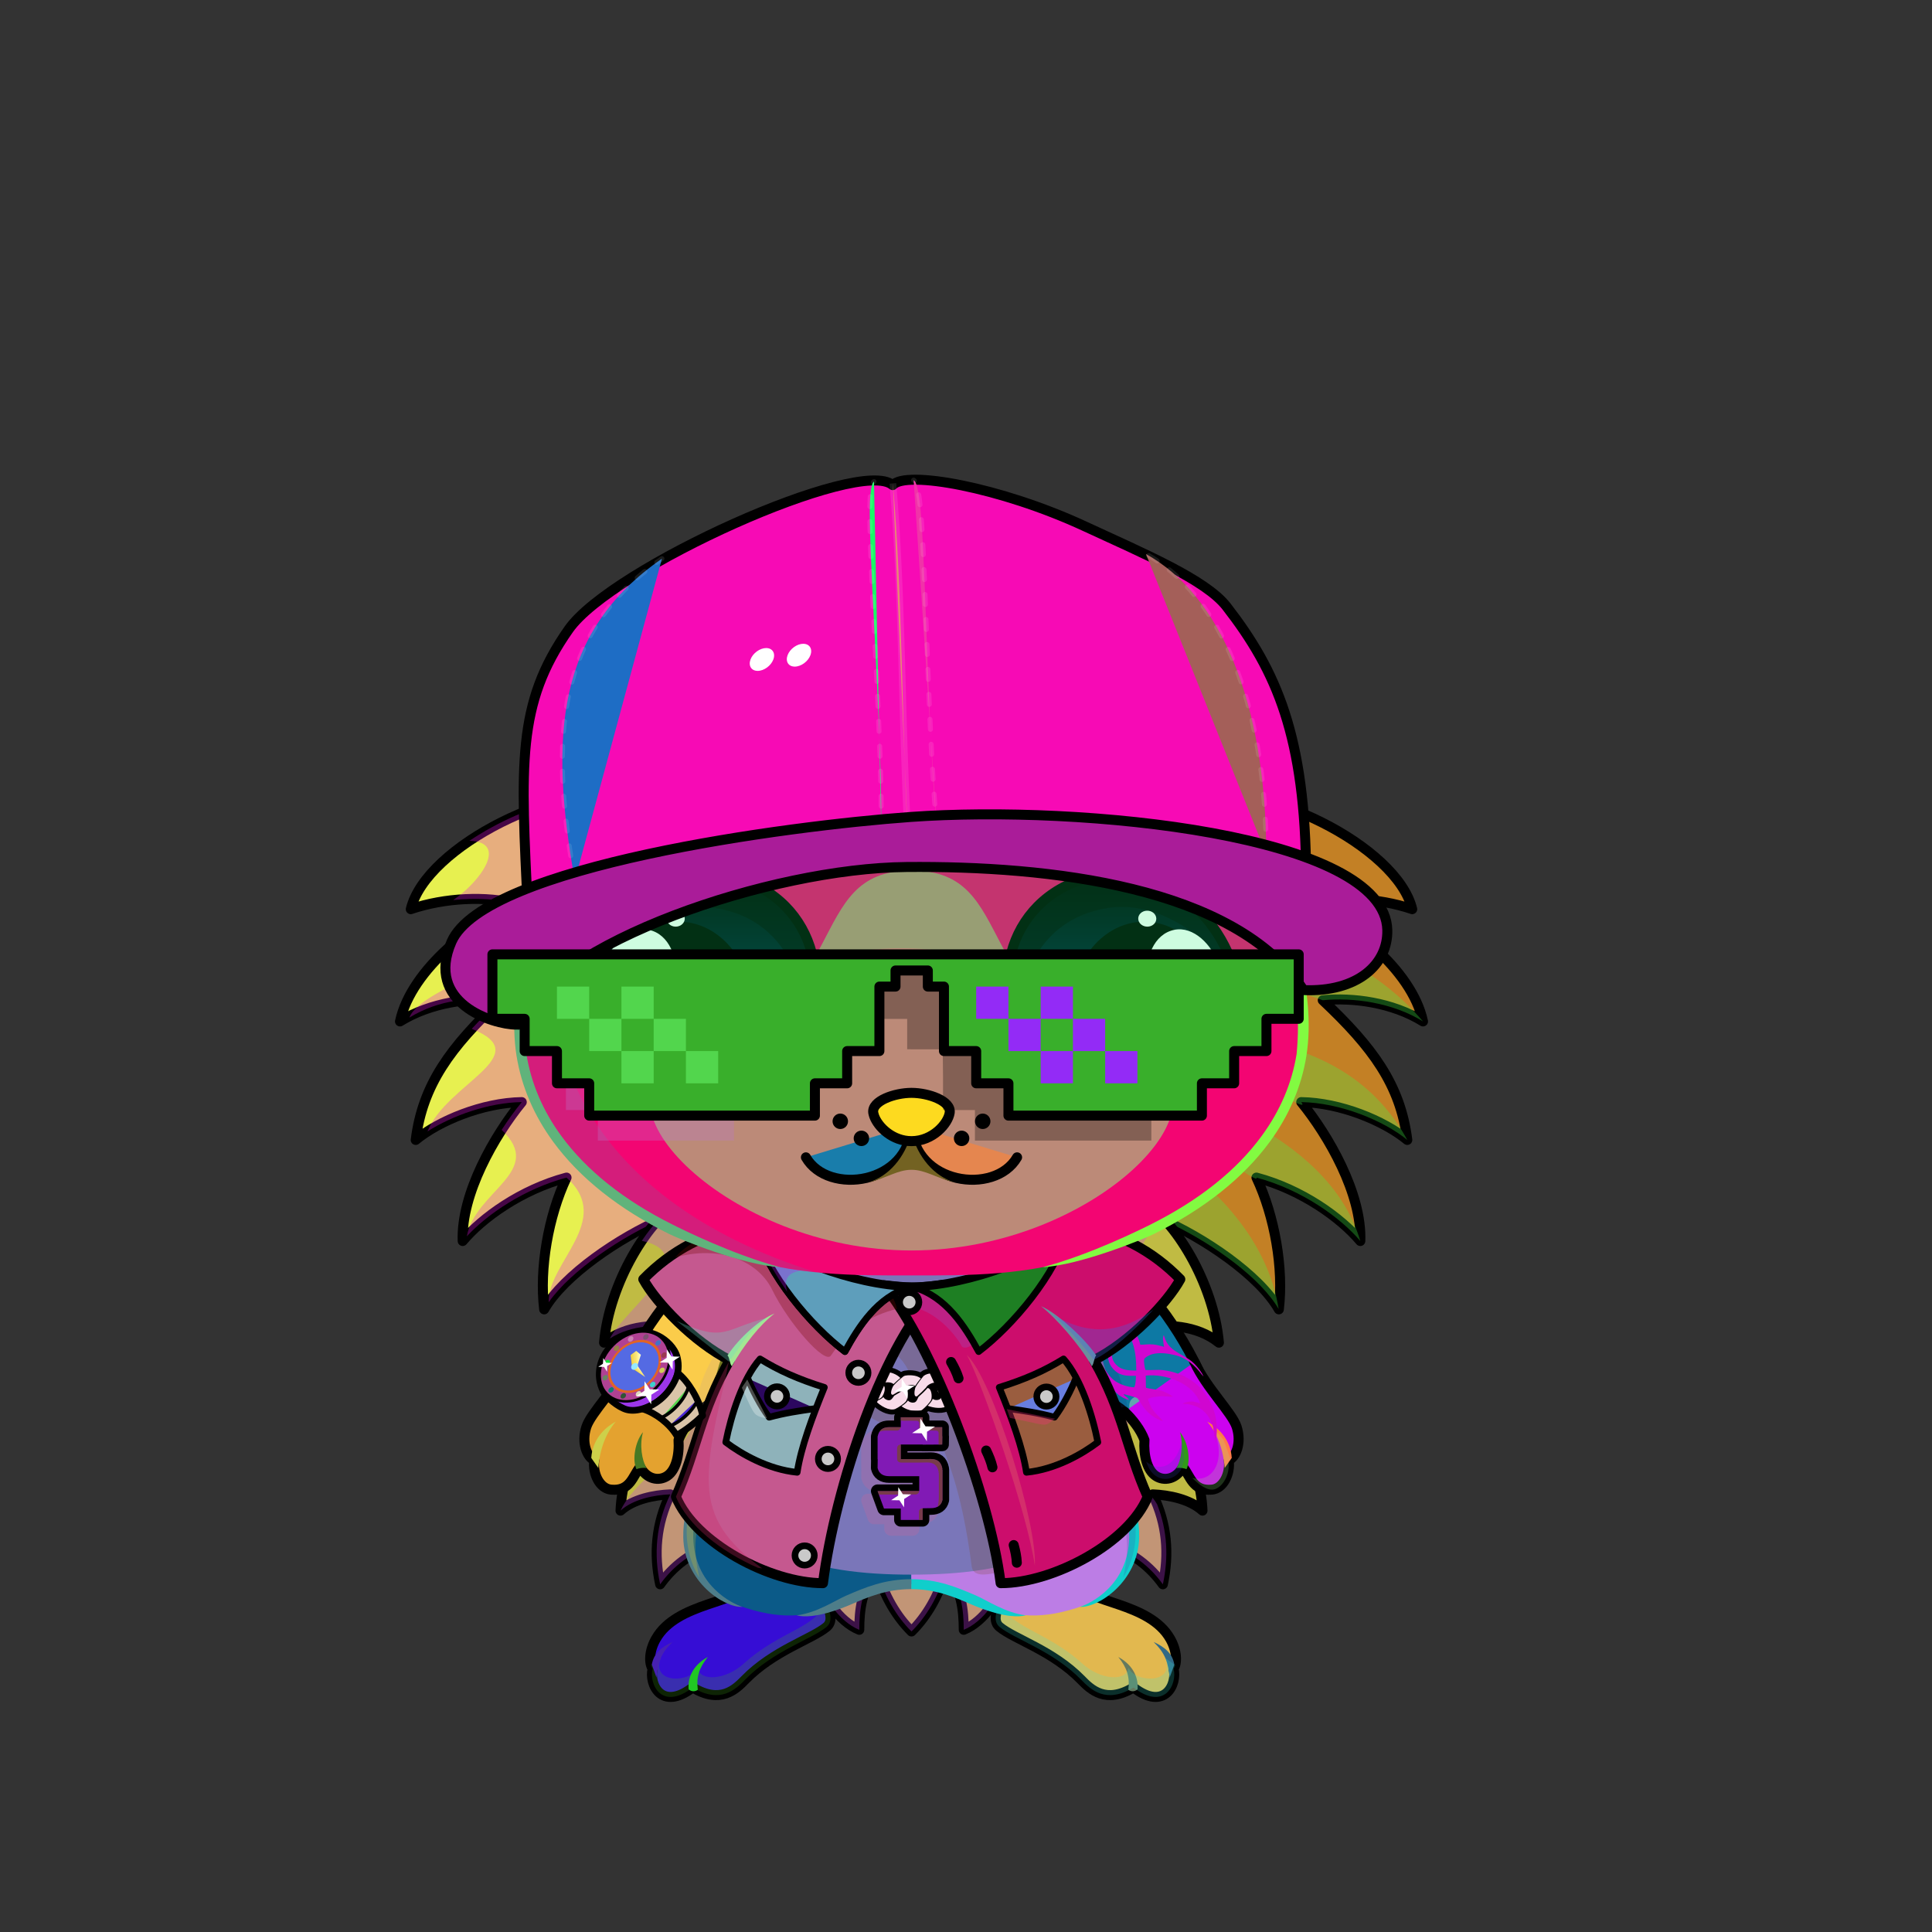 <svg xmlns="http://www.w3.org/2000/svg" xmlns:xlink="http://www.w3.org/1999/xlink" style="shape-rendering:geometricPrecision; text-rendering:geometricPrecision; image-rendering:optimizeQuality; fill-rule:evenodd; clip-rule:evenodd" version="1.1" viewBox="0 0 29000 29000" xml:space="preserve"><rect x="0" y="0" width="29000" height="29000" fill="#333333" stroke="none"/><defs><style type="text/css">.HairBack-Hedgehog0fil2 {fill:black;fill-opacity:0.302}
.HairBack-Hedgehog0fil0 {fill:url(#HairBack-Hedgehog0id162)}
.HairBack-Hedgehog0str0 {stroke:black;stroke-width:150;stroke-linecap:round;stroke-linejoin:round}
.HairBack-Hedgehog0fil1 {fill:url(#HairBack-Hedgehog0id161)}
.Tail-Hedgehog0fil2 {fill:black;fill-opacity:0.302}
.Tail-Hedgehog0fil29 {fill:url(#Tail-Hedgehog0id156)}
.Tail-Hedgehog0str0 {stroke:black;stroke-width:150;stroke-linecap:round;stroke-linejoin:round}
.RightFoot-Hedgehog0fil43 {fill:black}
.RightFoot-Hedgehog0fil11 {fill:black;fill-opacity:0.2}
.RightFoot-Hedgehog0fil42 {fill:#e0e0e0}
.RightFoot-Hedgehog0str0 {stroke:black;stroke-width:150;stroke-linecap:round;stroke-linejoin:round}
.RightLeg-Hedgehog0fil48 {fill:url(#RightLeg-Hedgehog0id47)}
.RightLeg-Hedgehog0fil10 {fill:black;fill-rule:nonzero}
.RightLeg-Hedgehog0fil11 {fill:black;fill-opacity:0.2}
.LeftFoot-Hedgehog0fil11 {fill:black;fill-opacity:0.2}
.LeftFoot-Hedgehog0fil43 {fill:black}
.LeftFoot-Hedgehog0fil42 {fill:#e0e0e0}
.LeftFoot-Hedgehog0str0 {stroke:black;stroke-width:150;stroke-linecap:round;stroke-linejoin:round}
.LeftLeg-Hedgehog0fil53 {fill:url(#LeftLeg-Hedgehog0id5)}
.LeftLeg-Hedgehog0fil10 {fill:black;fill-rule:nonzero}
.LeftLeg-Hedgehog0fil11 {fill:black;fill-opacity:0.2}
.RightHand-Hedgehog0fil11 {fill:black;fill-opacity:0.2}
.RightHand-Hedgehog0fil56 {fill:url(#RightHand-Hedgehog0id68)}
.RightHand-Hedgehog0str0 {stroke:black;stroke-width:150;stroke-linecap:round;stroke-linejoin:round}
.RightPaw-Hedgehog0fil61 {fill:#abbfc8}
.RightPaw-Hedgehog0fil43 {fill:black}
.RightPaw-Hedgehog0fil11 {fill:black;fill-opacity:0.2}
.RightPaw-Hedgehog0fil4 {fill:none}
.RightPaw-Hedgehog0str0 {stroke:black;stroke-width:150;stroke-linecap:round;stroke-linejoin:round}
.LeftHand-Hedgehog0fil11 {fill:black;fill-opacity:0.2}
.LeftHand-Hedgehog0fil64 {fill:url(#LeftHand-Hedgehog0id78)}
.LeftHand-Hedgehog0str0 {stroke:black;stroke-width:150;stroke-linecap:round;stroke-linejoin:round}
.Body-Hedgehog0fil67 {fill:url(#Body-Hedgehog0id9)}
.Body-Hedgehog0fil11 {fill:black;fill-opacity:0.2}
.Body-Hedgehog0fil10 {fill:black;fill-rule:nonzero}
.LeftPaw-Hedgehog0fil72 {fill:#abbfc8}
.LeftPaw-Hedgehog0fil11 {fill:black;fill-opacity:0.2}
.LeftPaw-Hedgehog0fil43 {fill:black}
.LeftPaw-Hedgehog0fil4 {fill:none}
.LeftPaw-Hedgehog0str0 {stroke:black;stroke-width:150;stroke-linecap:round;stroke-linejoin:round}
.Head-Hedgehog5fil111 {fill:url(#Head-Hedgehog5id4)}
.Head-Hedgehog5fil11 {fill:black;fill-opacity:0.2}
.Head-Hedgehog5fil10 {fill:black;fill-rule:nonzero}
.Head-Hedgehog5fil116 {fill:url(#Head-Hedgehog5id39)}
.Mouth-Hedgehog8fil43 {fill:black}
.Mouth-Hedgehog8fil4 {fill:none}
.Mouth-Hedgehog8str0 {stroke:black;stroke-width:150;stroke-linecap:round;stroke-linejoin:round}
.Eyes-Hedgehog6fil157 {fill:url(#Eyes-Hedgehog6id93)}
.Eyes-Hedgehog6fil158 {fill:url(#Eyes-Hedgehog6id110)}
.Eyes-Hedgehog6fil159 {fill:url(#Eyes-Hedgehog6id119)}
.Eyes-Hedgehog6fil128 {fill:black;fill-opacity:0.502}
.Eyes-Hedgehog6fil124 {fill:#3e3a33}
.Eyes-Hedgehog6fil11 {fill:black;fill-opacity:0.2}
.Eyes-Hedgehog6fil121 {fill:white}
.Eyes-Hedgehog6fil132 {fill:url(#Eyes-Hedgehog6id3)}
.Eyes-Hedgehog6fil160 {fill:url(#Eyes-Hedgehog6id109)}
.Eyes-Hedgehog6fil161 {fill:url(#Eyes-Hedgehog6id120)}
.Eyes-Hedgehog6fil4 {fill:none}
.Eyes-Hedgehog6str1 {stroke:black;stroke-width:150}
.Moustache-Hedgehog1fil43 {fill:black}
.Nose-Hedgehog0fil186 {fill:url(#Nose-Hedgehog0id133)}
.Nose-Hedgehog0str0 {stroke:black;stroke-width:150;stroke-linecap:round;stroke-linejoin:round}
.NecklaceThug-Smallfil101 {fill:black}
.NecklaceThug-Smallfil4 {fill:black;fill-opacity:0.2}
.NecklaceThug-Smallfil62 {fill:black;fill-rule:nonzero;fill-opacity:0.2}
.NecklaceThug-Smallfil543 {fill:url(#NecklaceThug-Smallid1035);fill-rule:nonzero}
.NecklaceThug-Smallfil544 {fill:url(#NecklaceThug-Smallid90)}
.NecklaceThug-Smallfil545 {fill:#FF9999;fill-opacity:0.2}
.NecklaceThug-Smallfil3 {fill:black;fill-opacity:0.302}
.NecklaceThug-Smallfil546 {fill:url(#NecklaceThug-Smallid133)}
.NecklaceThug-Smallfil547 {fill:#612424}
.NecklaceThug-Smallfil549 {fill:url(#NecklaceThug-Smallid993);fill-rule:nonzero}
.NecklaceThug-Smallfil550 {fill:#FFFFCC;fill-rule:nonzero;fill-opacity:0.6}
.NecklaceThug-Smallfil69 {fill:white}
.NecklaceThug-Smallfil173 {fill:black;fill-rule:nonzero}
.NecklaceThug-Smallstr0 {stroke:black;stroke-width:150;stroke-linecap:round;stroke-linejoin:round}
.NecklaceThug-Smallfil21 {fill:none}
.NecklaceThug-Smallstr9 {stroke:black;stroke-width:100;stroke-linecap:round;stroke-linejoin:round}
.NecklaceThug-Smallfil548 {fill:#C9C9C9}
.NecklaceThug-Smallstr8 {stroke:black;stroke-width:100}
.NecklaceThug-Smallfil27 {fill:none;fill-rule:nonzero}
.NecklaceThug-Smallstr16 {stroke:black;stroke-width:200;stroke-linecap:round;stroke-linejoin:round}
.BraceletThug-Smallfil552 {fill:url(#BraceletThug-Smallid1011);fill-rule:nonzero}
.BraceletThug-Smallfil27 {fill:none;fill-rule:nonzero}
.BraceletThug-Smallfil553 {fill:url(#BraceletThug-Smallid1031);fill-rule:nonzero}
.BraceletThug-Smallfil554 {fill:#FFFFCC;fill-rule:nonzero}
.BraceletThug-Smallfil555 {fill:url(#BraceletThug-Smallid1046);fill-rule:nonzero}
.BraceletThug-Smallfil57 {fill:#dfe0c4;fill-opacity:0.302}
.BraceletThug-Smallfil556 {fill:url(#BraceletThug-Smallid865)}
.BraceletThug-Smallfil557 {fill:url(#BraceletThug-Smallid447)}
.BraceletThug-Smallfil558 {fill:url(#BraceletThug-Smallid927)}
.BraceletThug-Smallfil559 {fill:url(#BraceletThug-Smallid915)}
.BraceletThug-Smallfil560 {fill:url(#BraceletThug-Smallid928)}
.BraceletThug-Smallfil561 {fill:url(#BraceletThug-Smallid906)}
.BraceletThug-Smallfil562 {fill:url(#BraceletThug-Smallid916)}
.BraceletThug-Smallfil563 {fill:url(#BraceletThug-Smallid919)}
.BraceletThug-Smallfil564 {fill:url(#BraceletThug-Smallid909)}
.BraceletThug-Smallfil565 {fill:url(#BraceletThug-Smallid917)}
.BraceletThug-Smallfil566 {fill:url(#BraceletThug-Smallid921)}
.BraceletThug-Smallfil567 {fill:url(#BraceletThug-Smallid910)}
.BraceletThug-Smallfil568 {fill:url(#BraceletThug-Smallid902)}
.BraceletThug-Smallfil569 {fill:url(#BraceletThug-Smallid926)}
.BraceletThug-Smallfil69 {fill:white}
.BraceletThug-Smallfil551 {fill:url(#BraceletThug-Smallid0)}
.BraceletThug-Smallstr9 {stroke:black;stroke-width:100;stroke-linecap:round;stroke-linejoin:round}
.BraceletThug-Smallstr17 {stroke:black;stroke-width:75;stroke-linecap:round;stroke-linejoin:round}
.BraceletThug-Smallfil570 {fill:url(#BraceletThug-Smallid968);fill-rule:nonzero}
.BraceletThug-Smallfil21 {fill:none}
.BraceletThug-Smallstr18 {stroke:black;stroke-width:50}
.HatThugLife-Smallfil4 {fill:black;fill-opacity:0.2}
.HatThugLife-Smallfil574 {fill:url(#HatThugLife-Smallid101)}
.HatThugLife-Smallfil575 {fill:url(#HatThugLife-Smallid320)}
.HatThugLife-Smallfil576 {fill:url(#HatThugLife-Smallid300)}
.HatThugLife-Smallfil577 {fill:#CC1400}
.HatThugLife-Smallfil578 {fill:white}
.HatThugLife-Smallfil579 {fill:url(#HatThugLife-Smallid636)}
.HatThugLife-Smallfil581 {fill:url(#HatThugLife-Smallid35)}
.HatThugLife-Smallfil582 {fill:url(#HatThugLife-Smallid57)}
.HatThugLife-Smallfil3 {fill:black;fill-opacity:0.302}
.HatThugLife-Smallfil584 {fill:url(#HatThugLife-Smallid501)}
.HatThugLife-Smallfil585 {fill:url(#HatThugLife-Smallid546)}
.HatThugLife-Smallfil69 {fill:white}
.HatThugLife-Smallfil21 {fill:none}
.HatThugLife-Smallstr0 {stroke:black;stroke-width:150;stroke-linecap:round;stroke-linejoin:round}
.HatThugLife-Smallfil580 {fill:none}
.HatThugLife-Smallstr20 {stroke:white;stroke-width:100;stroke-opacity:0.102}
.HatThugLife-Smallstr21 {stroke:white;stroke-width:75;stroke-linecap:round;stroke-linejoin:round;stroke-dasharray:150 225;stroke-opacity:0.102}
.HatThugLife-Smallstr6 {stroke:black;stroke-width:150}
.HatThugLife-Smallfil583 {fill:url(#HatThugLife-Smallid104)}
</style><linearGradient gradientUnits="userSpaceOnUse" id="HairBack-Hedgehog0id162" x1="8824.32" x2="8824.32" xlink:href="#HairBack-Hedgehog0id6" y1="20216.8" y2="11906.6">
  </linearGradient><linearGradient gradientUnits="userSpaceOnUse" id="HairBack-Hedgehog0id161" x1="18539.6" x2="18539.6" xlink:href="#HairBack-Hedgehog0id6" y1="20216.8" y2="11906.6">
  </linearGradient><linearGradient gradientUnits="userSpaceOnUse" id="Tail-Hedgehog0id156" x1="13681.9" x2="13681.9" xlink:href="#Tail-Hedgehog0id6" y1="18011.3" y2="24488.9">
  </linearGradient><linearGradient gradientUnits="objectBoundingBox" id="RightLeg-Hedgehog0id47" x1="50%" x2="50%" xlink:href="#RightLeg-Hedgehog0id5" y1="100%" y2="0%">
  </linearGradient><linearGradient gradientUnits="objectBoundingBox" id="LeftLeg-Hedgehog0id5" x1="50%" x2="50%" y1="100%" y2="0%">
   <stop offset="0" style="stop-opacity:1; stop-color:#e0e0e0"/>
   <stop offset="0.212" style="stop-opacity:1; stop-color:#e0e0e0"/>
   <stop offset="1" style="stop-opacity:1; stop-color:#abbfc8"/>
  </linearGradient><linearGradient gradientUnits="objectBoundingBox" id="RightHand-Hedgehog0id68" x1="30.208%" x2="69.792%" y1="5.019%" y2="94.98%">
   <stop offset="0" style="stop-opacity:1; stop-color:#8196a1"/>
   <stop offset="0.141" style="stop-opacity:1; stop-color:#8196a1"/>
   <stop offset="0.71" style="stop-opacity:1; stop-color:#abbfc8"/>
   <stop offset="1" style="stop-opacity:1; stop-color:#abbfc8"/>
  </linearGradient><linearGradient gradientUnits="objectBoundingBox" id="LeftHand-Hedgehog0id78" x1="69.792%" x2="30.208%" xlink:href="#LeftHand-Hedgehog0id68" y1="5.019%" y2="94.98%">
  </linearGradient><linearGradient gradientUnits="objectBoundingBox" id="Body-Hedgehog0id9" x1="50%" x2="50%" y1="0%" y2="100%">
   <stop offset="0" style="stop-opacity:1; stop-color:#8196a1"/>
   <stop offset="0.102" style="stop-opacity:1; stop-color:#8196a1"/>
   <stop offset="0.349" style="stop-opacity:1; stop-color:#abbfc8"/>
   <stop offset="1" style="stop-opacity:1; stop-color:#e0e0e0"/>
  </linearGradient><linearGradient gradientUnits="objectBoundingBox" id="Head-Hedgehog5id4" x1="50%" x2="50%" y1="100%" y2="0%">
   <stop offset="0" style="stop-opacity:1; stop-color:#8196a1"/>
   <stop offset="0.251" style="stop-opacity:1; stop-color:#abbfc8"/>
   <stop offset="0.761" style="stop-opacity:1; stop-color:#e0e0e0"/>
   <stop offset="1" style="stop-opacity:1; stop-color:#e0e0e0"/>
  </linearGradient><linearGradient gradientUnits="userSpaceOnUse" id="Head-Hedgehog5id39" x1="13681.9" x2="13681.9" y1="13066.6" y2="18770.3">
   <stop offset="0" style="stop-opacity:1; stop-color:#fceeee"/>
   <stop offset="0.659" style="stop-opacity:1; stop-color:#fceeee"/>
   <stop offset="1" style="stop-opacity:1; stop-color:#f0d5d5"/>
  </linearGradient><linearGradient gradientUnits="objectBoundingBox" id="Eyes-Hedgehog6id93" x1="50%" x2="50%" xlink:href="#Eyes-Hedgehog6id0" y1="100%" y2="0%">
  </linearGradient><linearGradient gradientUnits="userSpaceOnUse" id="Eyes-Hedgehog6id110" x1="8993.66" x2="12141.4" xlink:href="#Eyes-Hedgehog6id43" y1="15830.9" y2="15830.9">
  </linearGradient><linearGradient gradientUnits="userSpaceOnUse" id="Eyes-Hedgehog6id119" x1="10204.7" x2="10204.7" xlink:href="#Eyes-Hedgehog6id75" y1="13833.9" y2="16223.8">
  </linearGradient><linearGradient gradientUnits="objectBoundingBox" id="Eyes-Hedgehog6id3" x1="50%" x2="50%" xlink:href="#Eyes-Hedgehog6id0" y1="100%" y2="0%">
  </linearGradient><linearGradient gradientUnits="userSpaceOnUse" id="Eyes-Hedgehog6id109" x1="15222.4" x2="18370.2" xlink:href="#Eyes-Hedgehog6id43" y1="15830.9" y2="15830.9">
  </linearGradient><linearGradient gradientUnits="userSpaceOnUse" id="Eyes-Hedgehog6id120" x1="17159.2" x2="17159.2" xlink:href="#Eyes-Hedgehog6id75" y1="13833.9" y2="16223.8">
  </linearGradient><linearGradient gradientUnits="userSpaceOnUse" id="Nose-Hedgehog0id133" x1="13681.9" x2="13681.9" y1="16404" y2="17128.6">
   <stop offset="0" style="stop-opacity:1; stop-color:#FFCCCC"/>
   <stop offset="1" style="stop-opacity:1; stop-color:#B37173"/>
  </linearGradient><linearGradient gradientUnits="userSpaceOnUse" id="NecklaceThug-Smallid1035" x1="11354" x2="16063.9" y1="20030.3" y2="20030.3">
   <stop offset="0" style="stop-opacity:1; stop-color:#CC9933"/>
   <stop offset="0.388" style="stop-opacity:1; stop-color:#BF9900"/>
   <stop offset="0.471" style="stop-opacity:1; stop-color:#FFEE8C"/>
   <stop offset="0.561" style="stop-opacity:1; stop-color:#E6B12C"/>
   <stop offset="1" style="stop-opacity:1; stop-color:#FFCC00"/>
  </linearGradient><linearGradient gradientUnits="userSpaceOnUse" id="NecklaceThug-Smallid90" x1="10168.6" x2="13631.9" y1="22791.8" y2="19328.6">
   <stop offset="0" style="stop-opacity:1; stop-color:#451C1C"/>
   <stop offset="0.388" style="stop-opacity:1; stop-color:#562123"/>
   <stop offset="1" style="stop-opacity:1; stop-color:#852E31"/>
  </linearGradient><linearGradient gradientUnits="userSpaceOnUse" id="NecklaceThug-Smallid133" x1="13767.6" x2="17217" xlink:href="#NecklaceThug-Smallid90" y1="22785" y2="19335.5">
  </linearGradient><linearGradient gradientUnits="userSpaceOnUse" id="NecklaceThug-Smallid993" x1="13126.2" x2="14194.2" y1="22255.2" y2="21833.7">
   <stop offset="0" style="stop-opacity:1; stop-color:#A87000"/>
   <stop offset="0.451" style="stop-opacity:1; stop-color:#FFDF61"/>
   <stop offset="0.671" style="stop-opacity:1; stop-color:#FFFBE3"/>
   <stop offset="0.871" style="stop-opacity:1; stop-color:#FCCE41"/>
   <stop offset="1" style="stop-opacity:1; stop-color:#BF9900"/>
  </linearGradient><linearGradient gradientUnits="userSpaceOnUse" id="BraceletThug-Smallid1011" x1="9267.06" x2="9783.16" xlink:href="#BraceletThug-Smallid993" y1="20993.7" y2="20026.9">
  </linearGradient><linearGradient gradientUnits="userSpaceOnUse" id="BraceletThug-Smallid1031" x1="9627.61" x2="9422.63" y1="20815.4" y2="20205.2">
   <stop offset="0" style="stop-opacity:1; stop-color:#000530"/>
   <stop offset="0.502" style="stop-opacity:1; stop-color:#313D82"/>
   <stop offset="1" style="stop-opacity:1; stop-color:#050B39"/>
  </linearGradient><linearGradient gradientUnits="userSpaceOnUse" id="BraceletThug-Smallid1046" x1="9614.18" x2="9472.42" xlink:href="#BraceletThug-Smallid865" y1="20393.6" y2="20395.6">
  </linearGradient><linearGradient gradientUnits="userSpaceOnUse" id="BraceletThug-Smallid447" x1="9510.2" x2="9540.02" y1="20560.2" y2="20460.4">
   <stop offset="0" style="stop-opacity:1; stop-color:#C49D00"/>
   <stop offset="0.529" style="stop-opacity:1; stop-color:#FFCC00"/>
   <stop offset="1" style="stop-opacity:1; stop-color:#FFE57D"/>
  </linearGradient><radialGradient cx="9253.27" cy="20238.5" fx="9253.27" fy="20238.5" gradientTransform="matrix(0.499 -1.203 1.113 0.198 -17882 27366)" gradientUnits="userSpaceOnUse" id="BraceletThug-Smallid927" r="34.12" xlink:href="#BraceletThug-Smallid902">
  </radialGradient><radialGradient cx="9796.96" cy="20782.1" fx="9796.96" fy="20782.1" gradientTransform="matrix(0.499 -1.203 1.113 0.198 -18215 28456)" gradientUnits="userSpaceOnUse" id="BraceletThug-Smallid915" r="34.12" xlink:href="#BraceletThug-Smallid902">
  </radialGradient><radialGradient cx="9466.24" cy="20098.3" fx="9466.24" fy="20098.3" gradientTransform="matrix(1.013 -0.966 0.732 0.792 -14827 13327)" gradientUnits="userSpaceOnUse" id="BraceletThug-Smallid928" r="33.3" xlink:href="#BraceletThug-Smallid902">
  </radialGradient><radialGradient cx="9584" cy="20922.3" fx="9584" fy="20922.3" gradientTransform="matrix(1.013 -0.966 0.732 0.792 -15431 13612)" gradientUnits="userSpaceOnUse" id="BraceletThug-Smallid906" r="33.3" xlink:href="#BraceletThug-Smallid902">
  </radialGradient><radialGradient cx="9694.98" cy="20068.6" fx="9694.98" fy="20068.6" gradientTransform="matrix(1.213 -0.43 0.124 1.141 -4554 1344)" gradientUnits="userSpaceOnUse" id="BraceletThug-Smallid916" r="34.13" xlink:href="#BraceletThug-Smallid902">
  </radialGradient><radialGradient cx="9355.25" cy="20952" fx="9355.25" fy="20952" gradientTransform="matrix(1.213 -0.43 0.124 1.141 -4590 1076)" gradientUnits="userSpaceOnUse" id="BraceletThug-Smallid919" r="34.13" xlink:href="#BraceletThug-Smallid902">
  </radialGradient><radialGradient cx="9966.82" cy="20340.4" fx="9966.82" fy="20340.4" gradientTransform="matrix(0.732 0.792 -1.013 0.966 23276 -7209)" gradientUnits="userSpaceOnUse" id="BraceletThug-Smallid909" r="33.3" xlink:href="#BraceletThug-Smallid902">
  </radialGradient><radialGradient cx="9083.4" cy="20680.2" fx="9083.4" fy="20680.2" gradientTransform="matrix(0.732 0.792 -1.013 0.966 23383 -6498)" gradientUnits="userSpaceOnUse" id="BraceletThug-Smallid917" r="33.3" xlink:href="#BraceletThug-Smallid902">
  </radialGradient><radialGradient cx="9937.09" cy="20569.2" fx="9937.09" fy="20569.2" gradientTransform="matrix(0.106 0.974 -1.036 0.367 30192 3331)" gradientUnits="userSpaceOnUse" id="BraceletThug-Smallid921" r="39.96" xlink:href="#BraceletThug-Smallid902">
  </radialGradient><radialGradient cx="9113.14" cy="20451.4" fx="9113.14" fy="20451.4" gradientTransform="matrix(0.106 0.974 -1.036 0.367 29333 4059)" gradientUnits="userSpaceOnUse" id="BraceletThug-Smallid910" r="39.96" xlink:href="#BraceletThug-Smallid902">
  </radialGradient><radialGradient cx="9878.21" cy="20157.2" fx="9878.21" fy="20157.2" gradientTransform="matrix(-0.992 -0.176 0.445 -1.072 10708 43518)" gradientUnits="userSpaceOnUse" id="BraceletThug-Smallid926" r="38.28" xlink:href="#BraceletThug-Smallid902">
  </radialGradient><linearGradient gradientUnits="userSpaceOnUse" id="BraceletThug-Smallid0" x1="8994.56" x2="10182.2" y1="20580.4" y2="20580.4">
   <stop offset="0" style="stop-opacity:1; stop-color:#C59520"/>
   <stop offset="1" style="stop-opacity:1; stop-color:#FDE490"/>
  </linearGradient><linearGradient gradientUnits="userSpaceOnUse" id="BraceletThug-Smallid968" x1="10415.9" x2="9785.71" y1="21401.6" y2="20755.2">
   <stop offset="0" style="stop-opacity:1; stop-color:#A87000"/>
   <stop offset="0.329" style="stop-opacity:1; stop-color:#FFDF61"/>
   <stop offset="0.529" style="stop-opacity:1; stop-color:#FFFBE3"/>
   <stop offset="0.831" style="stop-opacity:1; stop-color:#FCCE41"/>
   <stop offset="1" style="stop-opacity:1; stop-color:#BF9900"/>
  </linearGradient><linearGradient gradientUnits="userSpaceOnUse" id="HatThugLife-Smallid101" x1="8949.78" x2="12955.3" y1="12944.2" y2="7937.33">
   <stop offset="0" style="stop-opacity:1; stop-color:#141414"/>
   <stop offset="1" style="stop-opacity:1; stop-color:#636363"/>
  </linearGradient><linearGradient gradientUnits="userSpaceOnUse" id="HatThugLife-Smallid320" x1="7917.86" x2="9398.14" y1="13017.9" y2="9339.6">
   <stop offset="0" style="stop-opacity:1; stop-color:black"/>
   <stop offset="1" style="stop-opacity:1; stop-color:#141414"/>
  </linearGradient><linearGradient gradientUnits="userSpaceOnUse" id="HatThugLife-Smallid300" x1="14549.5" x2="18483" y1="12434.9" y2="7922.92">
   <stop offset="0" style="stop-opacity:1; stop-color:#323233"/>
   <stop offset="0.749" style="stop-opacity:1; stop-color:dimgray"/>
   <stop offset="1" style="stop-opacity:1; stop-color:#606060"/>
  </linearGradient><linearGradient gradientUnits="userSpaceOnUse" id="HatThugLife-Smallid636" x1="18022.4" x2="19392.3" y1="12619" y2="9214.97">
   <stop offset="0" style="stop-opacity:1; stop-color:black"/>
   <stop offset="1" style="stop-opacity:1; stop-color:#787878"/>
  </linearGradient><linearGradient gradientUnits="userSpaceOnUse" id="HatThugLife-Smallid35" x1="13755" x2="13755" y1="12223.2" y2="15379.9">
   <stop offset="0" style="stop-opacity:1; stop-color:#303030"/>
   <stop offset="1" style="stop-opacity:1; stop-color:#0F0F0F"/>
  </linearGradient><linearGradient gradientUnits="userSpaceOnUse" id="HatThugLife-Smallid57" x1="20152.7" x2="7357.47" y1="12619.1" y2="14266">
   <stop offset="0" style="stop-opacity:1; stop-color:#595959"/>
   <stop offset="1" style="stop-opacity:1; stop-color:#3B3B3B"/>
  </linearGradient><linearGradient gradientUnits="userSpaceOnUse" id="HatThugLife-Smallid501" x1="15862.9" x2="15862.9" y1="14809.1" y2="16261.4">
   <stop offset="0" style="stop-opacity:1; stop-color:#3B3B3B"/>
   <stop offset="1" style="stop-opacity:1; stop-color:#A1A1A1"/>
  </linearGradient><linearGradient gradientUnits="userSpaceOnUse" id="HatThugLife-Smallid546" x1="9569.73" x2="9569.73" xlink:href="#HatThugLife-Smallid501" y1="14809.1" y2="16261.4">
  </linearGradient><linearGradient gradientUnits="userSpaceOnUse" id="HatThugLife-Smallid104" x1="7391.33" x2="19493.6" y1="15535.3" y2="15535.3">
   <stop offset="0" style="stop-opacity:1; stop-color:black"/>
   <stop offset="1" style="stop-opacity:1; stop-color:#3B3B3B"/>
  </linearGradient><linearGradient gradientUnits="userSpaceOnUse" id="HairBack-Hedgehog0id6" x1="13681.9" x2="13681.9" y1="6728.09" y2="11806.7">
   <stop offset="0" style="stop-opacity:1; stop-color:#c5c79b"/>
   <stop offset="1" style="stop-opacity:1; stop-color:#dfe0c4"/>
  </linearGradient><linearGradient gradientUnits="userSpaceOnUse" id="Tail-Hedgehog0id6" x1="13681.9" x2="13681.9" y1="6728.09" y2="11806.7">
   <stop offset="0" style="stop-opacity:1; stop-color:#c5c79b"/>
   <stop offset="1" style="stop-opacity:1; stop-color:#dfe0c4"/>
  </linearGradient><linearGradient gradientUnits="objectBoundingBox" id="RightLeg-Hedgehog0id5" x1="50%" x2="50%" y1="100%" y2="0%">
   <stop offset="0" style="stop-opacity:1; stop-color:#e0e0e0"/>
   <stop offset="0.212" style="stop-opacity:1; stop-color:#e0e0e0"/>
   <stop offset="1" style="stop-opacity:1; stop-color:#abbfc8"/>
  </linearGradient><linearGradient gradientUnits="objectBoundingBox" id="LeftHand-Hedgehog0id68" x1="30.208%" x2="69.792%" y1="5.019%" y2="94.98%">
   <stop offset="0" style="stop-opacity:1; stop-color:#8196a1"/>
   <stop offset="0.141" style="stop-opacity:1; stop-color:#8196a1"/>
   <stop offset="0.71" style="stop-opacity:1; stop-color:#abbfc8"/>
   <stop offset="1" style="stop-opacity:1; stop-color:#abbfc8"/>
  </linearGradient><linearGradient gradientUnits="userSpaceOnUse" id="Eyes-Hedgehog6id0" x1="10654.3" x2="10654.3" y1="16581.4" y2="13705.6">
   <stop offset="0" style="stop-opacity:1; stop-color:#00437d"/>
   <stop offset="1" style="stop-opacity:1; stop-color:black"/>
  </linearGradient><linearGradient gradientUnits="userSpaceOnUse" id="Eyes-Hedgehog6id43" x1="9336.13" x2="12327.3" y1="15064.6" y2="15064.6">
   <stop offset="0" style="stop-opacity:1; stop-color:#00437d"/>
   <stop offset="0.502" style="stop-opacity:1; stop-color:#2597fc"/>
   <stop offset="1" style="stop-opacity:1; stop-color:#00437d"/>
  </linearGradient><linearGradient gradientUnits="userSpaceOnUse" id="Eyes-Hedgehog6id75" x1="16987" x2="16987" y1="13705.8" y2="15976.6">
   <stop offset="0" style="stop-opacity:1; stop-color:black"/>
   <stop offset="0.4" style="stop-opacity:1; stop-color:black"/>
   <stop offset="1" style="stop-opacity:1; stop-color:#003563"/>
  </linearGradient><linearGradient gradientUnits="userSpaceOnUse" id="BraceletThug-Smallid993" x1="13126.2" x2="14194.2" y1="22255.2" y2="21833.7">
   <stop offset="0" style="stop-opacity:1; stop-color:#A87000"/>
   <stop offset="0.451" style="stop-opacity:1; stop-color:#FFDF61"/>
   <stop offset="0.671" style="stop-opacity:1; stop-color:#FFFBE3"/>
   <stop offset="0.871" style="stop-opacity:1; stop-color:#FCCE41"/>
   <stop offset="1" style="stop-opacity:1; stop-color:#BF9900"/>
  </linearGradient><linearGradient gradientUnits="userSpaceOnUse" id="BraceletThug-Smallid865" x1="9617.12" x2="9565.28" y1="20550.5" y2="20602.3">
   <stop offset="0" style="stop-opacity:1; stop-color:#FFFFCC"/>
   <stop offset="1" style="stop-opacity:1; stop-color:#FFCC00"/>
  </linearGradient><radialGradient cx="9172.02" cy="20863.4" fx="9172.02" fy="20863.4" gradientTransform="matrix(-0.992 -0.176 0.445 -1.072 8988 44857)" gradientUnits="userSpaceOnUse" id="BraceletThug-Smallid902" r="38.28">
   <stop offset="0" style="stop-opacity:1; stop-color:#fceeee"/>
   <stop offset="0.439" style="stop-opacity:1; stop-color:white"/>
   <stop offset="0.49" style="stop-opacity:1; stop-color:#E1E1E1"/>
   <stop offset="1" style="stop-opacity:1; stop-color:#C4C4C4"/>
  </radialGradient></defs><g id="HairBack-Hedgehog0">
  <animateTransform additive="sum" attributeName="transform" dur="10" repeatCount="indefinite" type="translate" values="0;0 200;0;0 200;0;0 200;0;0 200;0"/>
  <g id="_1891249983072">
   <path class="HairBack-Hedgehog0fil0 HairBack-Hedgehog0str0" d="M9544 11951c-1108,-270 -3152,751 -3378,1696 513,-174 1138,-200 1592,-81 -597,230 -1586,973 -1754,1766 460,-285 1053,-363 1505,-318 -745,702 -1165,1266 -1269,2097 349,-288 1008,-560 1592,-568 -408,499 -913,1377 -887,2085 291,-346 873,-769 1559,-952 -274,581 -410,1366 -336,1978 291,-511 1133,-1083 1790,-1363 -82,563 -134,1400 26,1926 553,-772 1107,-1543 1660,-2314 -2186,-867 -3008,-2237 -2100,-5952z" style="fill:#e7f050"/>
   <path class="HairBack-Hedgehog0fil1 HairBack-Hedgehog0str0" d="M17820 11951c1108,-270 3152,751 3378,1696 -513,-174 -1138,-200 -1592,-81 597,230 1586,973 1754,1766 -460,-285 -1053,-363 -1505,-318 745,702 1165,1266 1269,2097 -349,-288 -1008,-560 -1592,-568 408,499 913,1377 887,2085 -292,-346 -873,-769 -1559,-952 274,581 410,1366 336,1978 -291,-511 -1133,-1083 -1790,-1363 82,563 134,1400 -26,1926 -553,-772 -1107,-1543 -1661,-2314 2186,-867 3009,-2237 2101,-5952z" style="fill:#c38025"/>
  </g>
  <path class="HairBack-Hedgehog0fil2" d="M21360 15332c-460,-285 -1053,-363 -1505,-318 -196,-68 -391,-137 -586,-205 -22,291 -44,582 -66,874 859,224 1515,681 1921,1428 -349,-288 -1008,-560 -1592,-568 93,114 -191,-50 -257,-78 -154,135 -309,270 -463,405 866,482 1402,1067 1607,1758 -292,-346 -873,-769 -1559,-952 40,84 -364,-202 -413,-232 -218,26 -435,52 -653,78 662,526 1259,1235 1399,2127 -265,-459 -969,-965 -1584,-1265 -273,-248 -546,-496 -819,-745 78,-150 156,-300 234,-450 651,-512 1038,-1193 1136,-2185 226,-434 517,-517 743,-952 904,61 1809,523 2457,1280z" style="fill:#45f548"/>
  <path class="HairBack-Hedgehog0fil2" d="M9544 11951c-15,-4 -30,-7 -45,-10 -335,15 -669,31 -1003,47 -500,116 -1024,347 -1450,633 590,17 171,608 -243,889 339,-35 679,-17 955,56 -189,73 -417,197 -646,357 1193,476 -780,854 -967,1351 456,-276 917,-304 1364,-260 -157,148 -300,290 -428,429 994,397 -382,823 -664,1540 368,-235 918,-434 1415,-440 -98,120 -202,262 -302,417 662,624 -398,914 -523,1598 308,-332 857,-711 1497,-882 713,638 -283,1276 -268,1871 340,-482 1111,-996 1722,-1256 -82,563 -134,1400 26,1926 553,-772 1107,-1543 1660,-2314 -2186,-867 -3008,-2237 -2100,-5952z" style="fill:#e814e8"/>
 </g><g id="Tail-Hedgehog0">
 <animateTransform additive="sum" attributeName="transform" dur="10" repeatCount="indefinite" type="translate" values="0;0 200;0;0 200;0;0 200;0;0 200;0"/>
  <g id="_1891249960224">
   <path class="Tail-Hedgehog0fil29 Tail-Hedgehog0str0" d="M10243 18011c-510,276 -1099,1258 -1176,2143 337,-271 804,-279 1126,-224 -586,264 -943,844 -960,1362 288,-215 636,-398 1044,-381 -498,400 -927,989 -963,1764 190,-172 506,-235 747,-244 -218,450 -249,900 -152,1350 188,-263 466,-491 841,-600 384,-112 1462,128 1523,454 62,326 324,707 625,829 1,-287 30,-617 271,-889 96,379 296,699 513,914 217,-215 416,-535 513,-914 241,272 270,602 271,889 301,-122 563,-503 625,-829 61,-326 1138,-566 1523,-454 375,109 652,337 841,600 97,-450 66,-900 -152,-1350 241,9 557,72 747,244 -36,-775 -465,-1364 -963,-1764 408,-17 756,166 1043,381 -16,-518 -373,-1098 -959,-1362 322,-55 789,-47 1125,224 -76,-885 -665,-1867 -1175,-2143 -670,147 -2745,630 -3415,776l-24 -5 -24 5c-670,-146 -2745,-629 -3415,-776z" style="fill:#c0bb43"/>
   <path class="Tail-Hedgehog0fil2" d="M10194 18040c-189,117 -385,325 -560,585 941,205 -259,1028 -480,1467 327,-210 744,-213 1039,-162 438,198 -561,567 -594,1134 204,-100 430,-163 678,-153 552,663 -651,1099 -963,1764 190,-172 506,-235 747,-244 -218,450 -249,900 -152,1350 188,-263 466,-491 841,-600 384,-112 1462,128 1523,454 62,326 324,707 625,829 1,-287 30,-617 271,-889 96,379 296,699 513,914 217,-215 416,-535 513,-914 241,272 270,602 271,889 301,-122 563,-503 625,-829 61,-326 1138,-566 1523,-454 375,109 652,337 841,600 86,-400 71,-800 -86,-1200 -136,-245 -526,-445 -473,-927 72,-653 339,-1711 295,-2114 -244,-477 -122,-923 282,-1242 -117,-125 -236,-224 -352,-287 -670,147 -2745,630 -3415,776 -8,-2 -16,-3 -24,-5 -8,2 -16,3 -24,5 -648,-142 -2611,-598 -3345,-760 -40,4 -79,9 -119,13z" style="fill:#c73ceb"/>
  </g>
 </g><g id="RightFoot-Hedgehog0">
  <path class="RightFoot-Hedgehog0fil42 RightFoot-Hedgehog0str0" d="M17616 25049c58,229 -133,641 -602,281 -416,252 -643,30 -786,-117 -427,-437 -1001,-608 -1224,-792 -174,-144 96,-471 85,-641 326,80 773,48 1052,-20 166,306 1110,284 1425,840 100,176 108,360 50,449z" style="fill:#e2b84f"/>
  <path class="RightFoot-Hedgehog0fil43" d="M17075 25357c18,-210 -100,-383 -289,-485 131,162 175,299 151,492 36,28 93,34 138,-7z" style="fill:#64795f"/>
  <path class="RightFoot-Hedgehog0fil43" d="M17627 24985c-28,-165 -141,-261 -310,-338 177,173 216,307 240,534 21,-62 50,-133 70,-196z" style="fill:#316986"/>
  <path class="RightFoot-Hedgehog0fil11" d="M17616 25049c58,229 -133,641 -602,281 -416,252 -643,30 -786,-117 -427,-437 -1001,-608 -1224,-792 -111,-92 -42,-257 20,-409 59,405 671,455 1222,959 269,246 667,277 693,61 92,226 704,254 554,-143 42,29 93,66 147,105 -6,21 -14,40 -24,55z" style="fill:#3aebda"/>
 </g><g id="LeftFoot-Hedgehog0">
  <path class="LeftFoot-Hedgehog0fil42 LeftFoot-Hedgehog0str0" d="M9796 25049c-58,229 132,641 602,281 416,252 642,30 786,-117 427,-437 1000,-608 1223,-792 175,-144 -96,-471 -84,-641 -326,80 -774,48 -1053,-20 -166,306 -1110,284 -1425,840 -100,176 -108,360 -49,449z" style="fill:#360dd5"/>
  <path class="LeftFoot-Hedgehog0fil11" d="M9796 25049c-58,229 132,641 602,281 416,252 642,30 786,-117 427,-437 1000,-608 1223,-792 111,-92 42,-257 -20,-409 -59,405 -671,455 -1222,959 -268,246 -666,277 -692,61 -93,226 -705,254 -554,-143 -43,29 -94,66 -148,105 6,21 14,40 25,55z" style="fill:#4ab819"/>
  <path class="LeftFoot-Hedgehog0fil43" d="M10337 25357c-19,-210 99,-383 288,-485 -131,162 -175,299 -151,492 -35,28 -93,34 -137,-7z" style="fill:#21c824"/>
  <path class="LeftFoot-Hedgehog0fil43" d="M9784 24985c29,-165 142,-261 311,-338 -178,173 -217,307 -241,534 -20,-62 -49,-133 -70,-196z" style="fill:#4721b2"/>
 </g><g id="RightLeg-Hedgehog0">
  <path class="RightLeg-Hedgehog0fil48" d="M13668 23779c967,1 1275,748 2492,357 1135,-365 1011,-1425 437,-2346l-1468 -574c-289,401 -798,1265 -1461,1300l0 1263z" style="fill:#bc7de5"/>
  <path class="RightLeg-Hedgehog0fil10" d="M13678 23853c373,1 647,119 917,236 100,43 536,225 802,158 -304,-37 -584,-227 -743,-296 -283,-122 -571,-246 -976,-247l0 149zm2756 -2176c149,216 274,444 364,670 100,250 156,499 152,728 -14,725 -589,997 -739,1045 276,14 875,-379 888,-1043 5,-249 -55,-517 -162,-785 -99,-250 -240,-501 -408,-739l-95 124z" style="fill:#10cecb"/>
  <path class="RightLeg-Hedgehog0fil11" d="M16859 23678c291,-452 265,-1206 -216,-1646 -364,384 -390,545 -378,566 409,-250 803,197 594,1080z" style="fill:#3a42a1"/>
 </g><g id="LeftLeg-Hedgehog0">
  <path class="LeftLeg-Hedgehog0fil53" d="M13678 23779c-968,1 -1266,748 -2483,357 -1135,-365 -1010,-1425 -437,-2346l1468 -574c289,401 788,1265 1452,1300l0 1263z" style="fill:#0b5a88"/>
  <path class="LeftLeg-Hedgehog0fil10" d="M13678 23853c-374,1 -648,119 -918,236 -100,43 -536,225 -802,158 304,-37 584,-227 743,-296 283,-122 571,-246 977,-247l0 149zm-2756 -2176c-150,216 -275,444 -365,670 -100,250 -156,499 -151,728 13,725 588,997 738,1045 -276,14 -875,-379 -888,-1043 -5,-249 55,-517 162,-785 99,-250 240,-501 408,-739l96 124z" style="fill:#4e7d89"/>
  <path class="LeftLeg-Hedgehog0fil11" d="M10497 23678c-292,-452 -266,-1206 215,-1646 364,384 390,545 378,566 -409,-250 -803,197 -593,1080z" style="fill:#feda08"/>
 </g><g id="RightHand-Hedgehog0">
 <animateTransform additive="sum" attributeName="transform" dur="10" repeatCount="indefinite" type="translate" values="0;0 200;0;0 200;0;0 200;0;0 200;0"/>
  <path class="RightHand-Hedgehog0fil56 RightHand-Hedgehog0str0" d="M16378 18692c699,369 1263,1150 1599,1845 252,523 -745,991 -1014,732 -193,-186 -386,-294 -613,-339 -83,-786 -377,-1485 -807,-1998 351,-62 639,-144 835,-240z" style="fill:#0d79a4"/>
  <path class="RightHand-Hedgehog0fil11" d="M16936 21243c-185,-170 -370,-270 -586,-313 -47,-446 -162,-864 -332,-1237 615,434 879,1022 918,1550z" style="fill:#122f7b"/>
 </g><g id="LeftHand-Hedgehog0">
 <animateTransform additive="sum" attributeName="transform" dur="10" repeatCount="indefinite" type="translate" values="0;0 200;0;0 200;0;0 200;0;0 200;0"/>
  <path class="LeftHand-Hedgehog0fil64 LeftHand-Hedgehog0str0" d="M10986 18692c-699,369 -1263,1150 -1599,1845 -252,523 745,991 1013,732 194,-186 387,-294 614,-339 83,-786 377,-1485 807,-1998 -351,-62 -639,-144 -835,-240z" style="fill:#fbcc4a"/>
  <path class="LeftHand-Hedgehog0fil11" d="M10428 21243c184,-170 370,-270 586,-313 47,-446 162,-864 332,-1237 -615,434 -879,1022 -918,1550z" style="fill:#c1a099"/>
 </g><g id="Body-Hedgehog0">
 <animateTransform additive="sum" attributeName="transform" dur="10" repeatCount="indefinite" type="translate" values="0;0 200;0;0 200;0;0 200;0;0 200;0"/>
  <path class="Body-Hedgehog0fil67" d="M13682 23636c-1477,0 -2736,-317 -2979,-1737 -144,-843 286,-2153 892,-3046 556,109 1286,175 2087,175 801,0 1531,-66 2087,-175 606,893 1036,2203 892,3046 -243,1420 -1502,1737 -2979,1737z" style="fill:#7a76b9"/>
  <path class="Body-Hedgehog0fil11" d="M11882 23368c-610,-246 -1046,-692 -1179,-1469 -57,-332 -24,-737 73,-1161 44,1407 281,2075 1106,2630z" style="fill:#ac591f"/>
  <path class="Body-Hedgehog0fil10" d="M10914 22537c-141,-186 -224,-430 -261,-694 -28,-202 -29,-416 -9,-626 35,-378 197,-1016 416,-1358 -130,315 -277,999 -296,1371 -23,438 13,904 150,1307z" style="fill:#71751e"/>
  <path class="Body-Hedgehog0fil11" d="M15481 23368c611,-246 1047,-692 1180,-1469 57,-332 24,-737 -73,-1161 -44,1407 -281,2075 -1107,2630z" style="fill:#64aa1d"/>
  <path class="Body-Hedgehog0fil10" d="M16450 22537c249,-328 316,-836 270,-1320 -35,-378 -197,-1016 -416,-1358 130,315 277,999 296,1371 23,438 -13,904 -150,1307z" style="fill:#7c5bae"/>
 </g><g id="RightPaw-Hedgehog0">
 <animateTransform additive="sum" attributeName="transform" dur="10" repeatCount="indefinite" type="translate" values="0;0 200;0;0 200;0;0 200;0;0 200;0"/>
  <path class="RightPaw-Hedgehog0fil61" d="M17864 20421c184,453 629,783 699,998 77,240 -18,466 -126,513 38,206 -104,428 -245,428 -293,0 -324,-205 -437,-341 -104,194 -282,219 -407,135 -156,-104 -201,-398 -167,-539 -32,-115 -136,-329 -216,-410 -165,-601 1086,134 899,-784z" style="fill:#61a4ae"/>
  <path class="RightPaw-Hedgehog0fil4 RightPaw-Hedgehog0str0" d="M17930 20445c178,390 563,759 633,974 77,240 -11,453 -119,500 27,201 -81,425 -252,441 -291,28 -324,-205 -437,-341 -99,188 -283,219 -407,135 -129,-86 -185,-306 -169,-538 -54,-150 -178,-313 -300,-425" style="fill:#cc02ef"/>
  <path class="RightPaw-Hedgehog0fil43" d="M17658 22038c71,-116 109,-352 54,-541 122,143 164,426 98,556 -33,-15 -109,-28 -152,-15z" style="fill:#309a18"/>
  <path class="RightPaw-Hedgehog0fil43" d="M18383 22035c-21,-280 -114,-523 -262,-696 185,99 351,283 368,545 -35,48 -71,103 -106,151z" style="fill:#ff7b48"/>
  <path class="RightPaw-Hedgehog0fil11" d="M17726 22066c-105,150 -264,165 -378,88 -68,-45 -114,-125 -143,-214 212,167 465,72 544,-351 10,106 19,211 29,317 -17,53 -35,106 -52,160z" style="fill:#4043bf"/>
  <path class="RightPaw-Hedgehog0fil11" d="M18473 21910c-12,10 -24,17 -36,22 38,206 -104,428 -245,428 -120,0 -240,-124 -296,-175 326,81 529,-299 303,-766 56,64 111,127 167,191 35,100 71,200 107,300z" style="fill:#9efc8a"/>
 </g><g id="LeftPaw-Hedgehog0">
 <animateTransform additive="sum" attributeName="transform" dur="10" repeatCount="indefinite" type="translate" values="0;0 200;0;0 200;0;0 200;0;0 200;0"/>
  <path class="LeftPaw-Hedgehog0fil72" d="M9500 20421c-184,453 -629,783 -699,998 -78,240 18,466 125,513 -37,206 105,428 246,428 293,0 324,-205 437,-341 104,194 282,219 407,135 156,-104 201,-398 167,-539 32,-115 136,-329 216,-410 165,-601 -1086,134 -899,-784z" style="fill:#8bf35d"/>
  <path class="LeftPaw-Hedgehog0fil11" d="M9638 22066c105,150 264,165 378,88 67,-45 114,-125 143,-214 -212,167 -465,72 -544,-351 -10,106 -19,211 -29,317 17,53 34,106 52,160z" style="fill:#e0f48a"/>
  <path class="LeftPaw-Hedgehog0fil11" d="M8891 21910c12,10 23,17 35,22 -37,206 105,428 246,428 120,0 240,-124 296,-175 -326,81 -529,-299 -304,-766 -55,64 -110,127 -166,191 -35,100 -71,200 -107,300z" style="fill:#7341b3"/>
  <path class="LeftPaw-Hedgehog0fil4 LeftPaw-Hedgehog0str0" d="M9434 20445c-179,390 -563,759 -633,974 -78,240 11,453 119,500 -27,201 81,425 252,441 291,28 324,-205 437,-341 99,188 282,219 407,135 128,-86 184,-306 169,-538 54,-150 178,-313 300,-425" style="fill:#e4a22f"/>
  <path class="LeftPaw-Hedgehog0fil43" d="M8981 22035c21,-280 114,-523 262,-696 -185,99 -351,283 -368,545 35,48 71,103 106,151z" style="fill:#cdd04a"/>
  <path class="LeftPaw-Hedgehog0fil43" d="M9706 22038c-71,-116 -109,-352 -54,-541 -122,143 -164,426 -98,556 33,-15 108,-28 152,-15z" style="fill:#477823"/>
 </g><g id="NecklaceThug-Small">
 <animateTransform additive="sum" attributeName="transform" dur="10" repeatCount="indefinite" type="translate" values="0;0 200;0;0 200;0;0 200;0;0 200;0"/>
  <g>
   <g>
    <path class="NecklaceThug-Smallfil101" d="M15760 19640c-181,-28 -303,-150 -312,-345 47,65 59,151 138,209 213,156 582,-58 786,-140 294,-119 549,-33 674,243 19,43 83,216 60,260 -50,-103 -99,-283 -216,-363 -108,-74 -272,-101 -394,-30l-30 22c-1,1 -3,5 -4,4 -1,-1 -3,3 -4,4 77,33 152,66 223,114 65,44 142,98 182,149 98,126 218,251 253,418 66,1 123,-12 196,-4 60,6 107,23 161,35 -6,-47 -28,-129 -5,-175 15,35 23,72 45,109 97,164 293,189 426,332 43,47 99,113 126,180l-26 -29c-103,-140 -232,-254 -414,-295 -106,-24 -224,-41 -333,-10 -40,11 -109,48 -118,76 -9,25 9,137 20,160 90,7 173,-9 270,3 247,30 481,155 616,341 166,229 214,453 169,742l-42 -235c-62,-211 -211,-341 -459,-343 30,-20 88,-34 132,-35 59,-2 92,23 136,26 -110,-302 -518,-446 -818,-415l3 182c53,18 159,25 227,45 56,16 147,57 176,91 -67,1 -125,-14 -203,-5 -48,5 -133,13 -170,37 50,200 184,261 226,337 -299,-104 -337,-333 -399,-355 -51,-18 -144,-44 -194,-54 22,34 66,53 83,89 -112,-31 -199,-101 -249,-177 -53,-78 -115,-181 -126,-299l16 18c1,1 8,11 9,13 6,9 12,19 17,28 13,20 22,31 38,50 24,28 62,68 96,89 71,44 175,84 277,87 24,-41 23,-120 26,-173 -119,4 -224,0 -301,-64 -230,-193 -44,-403 -108,-570 -25,-67 -113,-160 -159,-188 67,37 126,95 172,161 121,171 -68,364 127,521 71,56 170,61 274,62 2,-294 -53,-502 -204,-662 -71,-75 -132,-140 -239,-196 -64,-33 -268,-100 -345,-51 19,18 24,14 40,32 74,84 88,232 19,323 -9,11 -8,10 -17,20l-16 18c133,5 207,78 214,213 -18,-18 -33,-49 -53,-73 -82,-98 -170,-35 -287,-74 -89,-30 -211,-157 -241,-241 49,26 82,87 146,122 126,69 302,-99 185,-222 -27,-28 -35,-39 -72,-60 -220,-129 -298,63 -487,71 -117,6 -260,-100 -307,-200 30,33 124,85 188,102 89,23 152,2 215,-46l-35 -9z" style="fill:#d006d0"/>
    <path class="NecklaceThug-Smallfil101" d="M16355 19039c262,-5 439,75 527,247 -126,-57 -187,-119 -379,-132 -396,-25 -711,468 -938,98 -18,-28 -77,-156 -65,-182 47,113 98,194 220,227 137,36 253,-32 335,-95 228,-174 191,-350 12,-369 -80,-9 -124,21 -176,50 47,-82 172,-145 306,-108 63,17 110,41 133,81 32,55 36,115 25,183z" style="fill:#2ce13f"/>
   </g>
   <path class="NecklaceThug-Smallfil4" d="M13134 20262c368,-33 476,257 565,441 -261,60 -522,120 -782,180 -37,109 18,70 -19,180 64,318 836,469 1167,465 266,584 411,1156 521,1986 38,286 648,-22 993,-68 -566,-1247 -1251,-2613 -1818,-3860 -248,186 -428,397 -627,676z" style="fill:#764012"/>
   <path class="NecklaceThug-Smallfil62" d="M13710 21941l113 -2 1 0 0 0c70,0 129,18 176,54 25,19 46,44 62,75 15,27 25,58 32,92 2,6 2,11 2,16 2,7 3,14 3,21l0 455c0,10 -2,19 -4,27 -16,63 -48,111 -96,146 -47,33 -104,49 -173,49 -2,0 -5,0 -7,0l-19 0 0 79c0,54 -44,99 -99,99l-328 0c-54,0 -99,-45 -99,-99l0 -73 -152 0c-46,0 -84,-31 -96,-72l-93 -255c-18,-51 8,-108 59,-126 11,-4 23,-6 34,-6l0 0 328 0c6,-2 13,-2 19,-2l179 0 0 -25 -352 0c-69,0 -126,-16 -173,-49 -49,-35 -82,-85 -97,-150 -2,-8 -3,-15 -3,-23l0 0c0,-5 0,-5 1,-33 0,-14 0,-26 0,-36l0 -1c1,-12 1,-23 1,-32 0,-4 0,-4 0,-11 -1,-6 -2,-13 -2,-20l0 -337c0,-10 2,-20 4,-29 7,-31 17,-59 30,-83 17,-31 38,-56 63,-76 25,-18 53,-32 84,-41 28,-9 58,-13 92,-13l74 0 0 -49c0,-55 45,-99 99,-99l330 0c55,0 99,44 99,99l0 49 194 0c55,0 99,45 99,99l0 123c1,7 2,13 2,20l0 0c0,4 0,6 -1,31 0,12 0,23 -1,31 0,11 0,21 0,29 0,6 0,3 0,28 0,54 -44,99 -99,99 -3,0 -6,0 -8,-1l-284 2c-7,0 -13,0 -18,-1l-214 0 0 21 231 0c3,0 5,0 7,0z" style="fill:#e8618c"/>
   <g>
    <path class="NecklaceThug-Smallfil173 NecklaceThug-Smallstr0" d="M15880 18880c19,16 40,34 42,58 2,33 -21,75 -52,87 3,3 6,6 9,9 21,25 42,70 55,100 58,-53 141,-166 129,-254l-183 0zm-190 146c25,59 47,118 69,178 19,23 57,49 56,81 -1,33 -28,71 -59,80 3,3 6,6 8,9 19,27 36,72 46,103 65,-48 165,-158 149,-248 -16,-48 -53,-140 -85,-177 -36,-34 -151,-83 -184,-26zm-112 321c19,59 36,119 52,179 17,24 52,54 49,85 -4,32 -34,65 -66,70 2,4 5,7 7,11 17,27 29,73 37,105 68,-39 177,-136 169,-225 -12,-49 -40,-141 -69,-181 -31,-36 -142,-96 -179,-44zm-140 297c14,59 26,120 36,180 14,24 47,58 40,88 -7,30 -40,59 -71,60 2,4 4,7 6,11 14,29 21,75 26,107 71,-30 189,-111 188,-199 -7,-49 -27,-142 -51,-184 -27,-38 -132,-110 -174,-63zm-164 271c7,51 12,101 17,153 0,9 0,19 0,29 10,29 37,66 25,97 -12,32 -51,62 -86,61 2,4 4,8 5,12 8,33 7,83 5,117 86,-25 193,-99 230,-183 2,-5 3,-13 3,-18 -2,-50 -13,-142 -33,-186 -25,-41 -121,-121 -166,-82zm-208 266c-3,65 -9,129 -17,192 7,30 29,70 13,99 -16,29 -58,52 -91,46 1,4 2,8 2,12 5,33 -3,82 -9,115 84,-14 227,-71 254,-162 9,-52 17,-152 4,-201 -17,-47 -101,-139 -156,-101zm-245 239c-11,62 -25,123 -42,184 3,29 19,73 -1,98 -20,26 -64,42 -95,30 0,4 1,8 1,12 -1,33 -16,80 -27,111 84,1 232,-31 272,-117 15,-49 37,-146 30,-195 -10,-48 -80,-152 -138,-123zm-269 190c-5,13 -9,26 -14,39 -18,47 -38,91 -60,137 -3,30 5,75 -20,97 -25,23 -73,31 -103,14 0,4 0,8 -1,12 -8,33 -33,77 -50,105 86,16 243,9 300,-71 17,-33 31,-66 44,-100 9,-28 19,-60 20,-89 -3,-50 -58,-161 -116,-144zm-305 143c-31,55 -67,108 -105,159 -8,29 -10,75 -38,92 -29,17 -78,15 -104,-8 -1,4 -2,9 -4,13 -14,30 -47,68 -71,92 82,33 239,57 310,-11 33,-40 89,-124 101,-174 7,-51 -26,-169 -89,-163zm-324 81c-42,48 -88,92 -136,134 -15,27 -26,71 -58,82 -12,4 -22,4 -35,4 -26,-3 -49,-12 -67,-33 -1,4 -4,8 -6,12 -20,27 -62,57 -89,76 52,36 100,55 162,66 43,7 110,13 148,-13 41,-33 113,-103 135,-150 17,-49 8,-172 -54,-178zm-338 13c-51,37 -105,71 -161,102 -20,23 -39,65 -73,69 -33,3 -77,-18 -91,-49 -3,3 -6,7 -9,10 -25,22 -71,43 -101,56 61,63 194,148 287,115 47,-23 133,-77 164,-118 28,-44 44,-166 -16,-185zm-330 -57c-57,26 -117,48 -177,68 -24,18 -52,55 -85,52 -33,-3 -73,-32 -80,-65 -4,2 -7,5 -11,7 -29,17 -78,29 -111,36 48,73 161,183 259,169 50,-14 144,-49 183,-83 35,-38 76,-154 22,-184zm-313 -123c-38,9 -75,16 -114,22 -24,5 -48,9 -72,12 -26,14 -60,45 -91,37 -32,-8 -63,-43 -64,-76 -4,2 -8,4 -12,6 -30,12 -80,16 -113,17 33,77 120,203 214,206 8,-1 17,-2 25,-4 53,-6 123,-19 170,-43 42,-30 105,-136 57,-177zm-280 -174c-63,5 -126,5 -189,3 -29,9 -67,35 -97,21 -30,-13 -57,-54 -53,-87 -4,1 -9,3 -13,4 -32,7 -82,2 -116,-1 22,81 90,222 183,240 52,4 150,2 197,-16 43,-22 128,-114 88,-164zm-255 -221c-64,-7 -127,-17 -191,-30 -30,5 -71,24 -100,6 -28,-19 -50,-64 -42,-97 -4,1 -9,2 -13,2 -22,1 -45,-3 -67,-8 -2,1 -41,-6 -46,-7 0,13 1,26 3,39 18,72 69,200 146,227 51,12 150,27 200,16 47,-14 144,-92 110,-148zm-228 -267c-59,-11 -118,-25 -176,-41 -27,2 -72,18 -96,-1 -25,-19 -37,-62 -24,-91 -4,1 -9,1 -13,1 -32,0 -77,-13 -108,-23 -3,76 20,219 99,256 48,14 98,24 148,28 2,2 35,3 40,3 51,-7 153,-69 131,-130 0,-1 -1,-2 -1,-2zm-172 -261c-59,-19 -116,-41 -173,-64 -28,-1 -74,9 -96,-13 -23,-22 -31,-67 -16,-95 -4,0 -8,0 -13,-1 -32,-4 -76,-23 -106,-36 -10,77 0,225 75,271 46,20 135,52 183,52 47,-3 163,-55 146,-114zm-149 -289c-57,-26 -112,-55 -167,-85 -28,-5 -75,0 -95,-24 -20,-25 -25,-72 -7,-99 -4,-1 -8,-1 -13,-2 -31,-8 -74,-32 -102,-49 -17,78 -22,229 50,285 43,25 130,68 178,74 47,2 167,-37 156,-100zm-122 -312c-55,-33 -107,-69 -159,-106 -29,-8 -75,-8 -93,-35 -18,-28 -19,-76 2,-102 -4,-1 -8,-2 -12,-4 -11,-3 -23,-9 -34,-16l-75 0c-17,82 -20,198 34,252 41,30 124,84 171,95 49,8 171,-19 166,-84zm4007 78c-21,-60 -44,-118 -69,-176 -30,-34 -29,-120 -3,-165l-156 0c-16,44 -23,91 -14,128 17,46 75,148 107,183 24,24 131,89 135,30zm-130 319c-16,-59 -34,-119 -53,-177 -31,-41 -16,-145 26,-175 -26,-37 -51,-82 -71,-123 -66,45 -136,161 -123,244 13,46 61,151 89,188 21,24 123,101 132,43zm-157 296c-10,-60 -23,-120 -36,-179 -27,-42 -4,-141 41,-166 -23,-38 -44,-84 -60,-126 -69,35 -148,139 -143,221 9,46 47,153 72,192 18,25 112,113 126,58zm-186 272c0,-18 0,-38 -1,-56 -4,-42 -9,-84 -14,-126 -23,-44 8,-137 55,-156 -19,-40 -35,-86 -48,-129 -71,26 -158,116 -160,195 4,34 15,76 24,109 6,30 12,65 24,93 16,32 96,128 120,70zm-243 273c9,-63 14,-126 17,-190 -15,-50 37,-146 87,-162 -9,-31 -15,-64 -20,-96 -4,-14 -7,-28 -10,-42 -5,0 -33,6 -35,9 -60,33 -149,114 -163,184 -3,55 4,158 16,211 11,32 78,139 108,86zm-270 227c16,-60 30,-121 41,-182 -8,-51 53,-136 103,-144 -7,-45 -9,-95 -10,-141 -77,10 -190,80 -216,157 -9,53 -16,155 -11,207 6,32 56,149 93,103zm-302 178c26,-53 48,-105 70,-161 0,-1 4,-11 4,-13 -1,-50 69,-123 120,-122 -1,-45 3,-94 8,-139 -78,-3 -182,43 -226,110 0,1 -2,3 -2,5 -18,50 -44,151 -48,203 0,33 28,157 74,117zm-336 122c38,-50 73,-103 105,-157 10,-49 94,-109 144,-100 8,-44 21,-92 33,-136 -73,-15 -199,12 -248,74 -26,46 -69,140 -84,189 -6,33 -2,160 50,130zm-354 51c48,-41 93,-85 136,-131 19,-46 113,-88 160,-69 16,-42 37,-86 57,-127 -68,-30 -194,-28 -254,22 -35,40 -97,123 -122,169 -13,31 -36,155 23,136zm-360 -23c55,-30 108,-64 160,-100 29,-37 84,-48 129,-47 16,1 30,4 44,13 24,-38 55,-77 83,-113 -39,-29 -79,-39 -127,-44 -35,-3 -98,-5 -130,13 -42,32 -119,101 -152,140 -19,27 -68,144 -7,138zm-344 -95c60,-18 119,-41 177,-66 36,-35 139,-35 174,1 31,-32 69,-63 103,-92 -50,-55 -166,-104 -241,-83 -48,22 -138,74 -178,106 -24,23 -95,128 -35,134zm-318 -159c33,-4 66,-10 98,-16 29,-5 58,-11 87,-17 42,-27 145,-6 172,37 37,-25 80,-49 120,-70 -39,-65 -145,-136 -224,-131 -9,2 -59,16 -63,18 -41,15 -93,32 -131,54 -26,17 -115,109 -59,125zm-280 -207c63,3 125,2 188,-2 45,-20 141,17 159,64 41,-19 87,-34 130,-48 -26,-71 -116,-158 -194,-166 -54,4 -155,20 -205,37 -31,14 -132,89 -78,115zm-254 -256c63,13 126,23 190,30 49,-12 141,43 153,93 44,-11 93,-18 138,-24 -16,-77 -96,-181 -175,-203 -54,-6 -160,-7 -213,1 -34,9 -144,69 -93,103zm-208 -276c57,15 115,29 174,40 12,-1 21,0 32,3 47,20 99,61 109,114 46,-4 97,-2 143,0 -5,-84 -58,-158 -118,-214 -9,-7 -20,-15 -32,-18 -52,-11 -150,-19 -202,-14 -30,5 -150,53 -106,89zm-167 -285c56,23 113,44 171,63 49,-1 121,68 117,118 44,0 93,5 137,10 8,-75 -38,-191 -108,-228 -52,-18 -149,-39 -203,-41 -31,2 -154,36 -114,78zm-141 -311c54,31 109,59 165,85 50,5 115,85 107,135 45,5 93,17 136,28 16,-77 -20,-201 -87,-248 -43,-22 -153,-60 -199,-66 -34,-2 -158,19 -122,66zm-113 -333c52,37 104,72 158,106 50,10 107,100 95,150 44,11 91,28 133,45 23,-78 -2,-210 -65,-266 -40,-27 -147,-78 -193,-89 -34,-6 -159,2 -128,54zm142 -134c9,26 12,51 5,70 43,16 89,39 130,61 13,-36 17,-83 13,-131l-148 0z" style="fill:#8dd597"/>
    <path class="NecklaceThug-Smallfil543" d="M15880 18880c19,16 40,34 42,58 2,33 -21,75 -52,87 3,3 6,6 9,9 21,25 42,70 55,100 58,-53 141,-166 129,-254l-183 0zm-190 146c25,59 47,118 69,178 19,23 57,49 56,81 -1,33 -28,71 -59,80 3,3 6,6 8,9 19,27 36,72 46,103 65,-48 165,-158 149,-248 -16,-48 -53,-140 -85,-177 -36,-34 -151,-83 -184,-26zm-112 321c19,59 36,119 52,179 17,24 52,54 49,85 -4,32 -34,65 -66,70 2,4 5,7 7,11 17,27 29,73 37,105 68,-39 177,-136 169,-225 -12,-49 -40,-141 -69,-181 -31,-36 -142,-96 -179,-44zm-140 297c14,59 26,120 36,180 14,24 47,58 40,88 -7,30 -40,59 -71,60 2,4 4,7 6,11 14,29 21,75 26,107 71,-30 189,-111 188,-199 -7,-49 -27,-142 -51,-184 -27,-38 -132,-110 -174,-63zm-164 271c7,51 12,101 17,153 0,9 0,19 0,29 10,29 37,66 25,97 -12,32 -51,62 -86,61 2,4 4,8 5,12 8,33 7,83 5,117 86,-25 193,-99 230,-183 2,-5 3,-13 3,-18 -2,-50 -13,-142 -33,-186 -25,-41 -121,-121 -166,-82zm-208 266c-3,65 -9,129 -17,192 7,30 29,70 13,99 -16,29 -58,52 -91,46 1,4 2,8 2,12 5,33 -3,82 -9,115 84,-14 227,-71 254,-162 9,-52 17,-152 4,-201 -17,-47 -101,-139 -156,-101zm-245 239c-11,62 -25,123 -42,184 3,29 19,73 -1,98 -20,26 -64,42 -95,30 0,4 1,8 1,12 -1,33 -16,80 -27,111 84,1 232,-31 272,-117 15,-49 37,-146 30,-195 -10,-48 -80,-152 -138,-123zm-269 190c-5,13 -9,26 -14,39 -18,47 -38,91 -60,137 -3,30 5,75 -20,97 -25,23 -73,31 -103,14 0,4 0,8 -1,12 -8,33 -33,77 -50,105 86,16 243,9 300,-71 17,-33 31,-66 44,-100 9,-28 19,-60 20,-89 -3,-50 -58,-161 -116,-144zm-305 143c-31,55 -67,108 -105,159 -8,29 -10,75 -38,92 -29,17 -78,15 -104,-8 -1,4 -2,9 -4,13 -14,30 -47,68 -71,92 82,33 239,57 310,-11 33,-40 89,-124 101,-174 7,-51 -26,-169 -89,-163zm-324 81c-42,48 -88,92 -136,134 -15,27 -26,71 -58,82 -12,4 -22,4 -35,4 -26,-3 -49,-12 -67,-33 -1,4 -4,8 -6,12 -20,27 -62,57 -89,76 52,36 100,55 162,66 43,7 110,13 148,-13 41,-33 113,-103 135,-150 17,-49 8,-172 -54,-178zm-338 13c-51,37 -105,71 -161,102 -20,23 -39,65 -73,69 -33,3 -77,-18 -91,-49 -3,3 -6,7 -9,10 -25,22 -71,43 -101,56 61,63 194,148 287,115 47,-23 133,-77 164,-118 28,-44 44,-166 -16,-185zm-330 -57c-57,26 -117,48 -177,68 -24,18 -52,55 -85,52 -33,-3 -73,-32 -80,-65 -4,2 -7,5 -11,7 -29,17 -78,29 -111,36 48,73 161,183 259,169 50,-14 144,-49 183,-83 35,-38 76,-154 22,-184zm-313 -123c-38,9 -75,16 -114,22 -24,5 -48,9 -72,12 -26,14 -60,45 -91,37 -32,-8 -63,-43 -64,-76 -4,2 -8,4 -12,6 -30,12 -80,16 -113,17 33,77 120,203 214,206 8,-1 17,-2 25,-4 53,-6 123,-19 170,-43 42,-30 105,-136 57,-177zm-280 -174c-63,5 -126,5 -189,3 -29,9 -67,35 -97,21 -30,-13 -57,-54 -53,-87 -4,1 -9,3 -13,4 -32,7 -82,2 -116,-1 22,81 90,222 183,240 52,4 150,2 197,-16 43,-22 128,-114 88,-164zm-255 -221c-64,-7 -127,-17 -191,-30 -30,5 -71,24 -100,6 -28,-19 -50,-64 -42,-97 -4,1 -9,2 -13,2 -22,1 -45,-3 -67,-8 -2,1 -41,-6 -46,-7 0,13 1,26 3,39 18,72 69,200 146,227 51,12 150,27 200,16 47,-14 144,-92 110,-148zm-228 -267c-59,-11 -118,-25 -176,-41 -27,2 -72,18 -96,-1 -25,-19 -37,-62 -24,-91 -4,1 -9,1 -13,1 -32,0 -77,-13 -108,-23 -3,76 20,219 99,256 48,14 98,24 148,28 2,2 35,3 40,3 51,-7 153,-69 131,-130 0,-1 -1,-2 -1,-2zm-172 -261c-59,-19 -116,-41 -173,-64 -28,-1 -74,9 -96,-13 -23,-22 -31,-67 -16,-95 -4,0 -8,0 -13,-1 -32,-4 -76,-23 -106,-36 -10,77 0,225 75,271 46,20 135,52 183,52 47,-3 163,-55 146,-114zm-149 -289c-57,-26 -112,-55 -167,-85 -28,-5 -75,0 -95,-24 -20,-25 -25,-72 -7,-99 -4,-1 -8,-1 -13,-2 -31,-8 -74,-32 -102,-49 -17,78 -22,229 50,285 43,25 130,68 178,74 47,2 167,-37 156,-100zm-122 -312c-55,-33 -107,-69 -159,-106 -29,-8 -75,-8 -93,-35 -18,-28 -19,-76 2,-102 -4,-1 -8,-2 -12,-4 -11,-3 -23,-9 -34,-16l-75 0c-17,82 -20,198 34,252 41,30 124,84 171,95 49,8 171,-19 166,-84zm4007 78c-21,-60 -44,-118 -69,-176 -30,-34 -29,-120 -3,-165l-156 0c-16,44 -23,91 -14,128 17,46 75,148 107,183 24,24 131,89 135,30zm-130 319c-16,-59 -34,-119 -53,-177 -31,-41 -16,-145 26,-175 -26,-37 -51,-82 -71,-123 -66,45 -136,161 -123,244 13,46 61,151 89,188 21,24 123,101 132,43zm-157 296c-10,-60 -23,-120 -36,-179 -27,-42 -4,-141 41,-166 -23,-38 -44,-84 -60,-126 -69,35 -148,139 -143,221 9,46 47,153 72,192 18,25 112,113 126,58zm-186 272c0,-18 0,-38 -1,-56 -4,-42 -9,-84 -14,-126 -23,-44 8,-137 55,-156 -19,-40 -35,-86 -48,-129 -71,26 -158,116 -160,195 4,34 15,76 24,109 6,30 12,65 24,93 16,32 96,128 120,70zm-243 273c9,-63 14,-126 17,-190 -15,-50 37,-146 87,-162 -9,-31 -15,-64 -20,-96 -4,-14 -7,-28 -10,-42 -5,0 -33,6 -35,9 -60,33 -149,114 -163,184 -3,55 4,158 16,211 11,32 78,139 108,86zm-270 227c16,-60 30,-121 41,-182 -8,-51 53,-136 103,-144 -7,-45 -9,-95 -10,-141 -77,10 -190,80 -216,157 -9,53 -16,155 -11,207 6,32 56,149 93,103zm-302 178c26,-53 48,-105 70,-161 0,-1 4,-11 4,-13 -1,-50 69,-123 120,-122 -1,-45 3,-94 8,-139 -78,-3 -182,43 -226,110 0,1 -2,3 -2,5 -18,50 -44,151 -48,203 0,33 28,157 74,117zm-336 122c38,-50 73,-103 105,-157 10,-49 94,-109 144,-100 8,-44 21,-92 33,-136 -73,-15 -199,12 -248,74 -26,46 -69,140 -84,189 -6,33 -2,160 50,130zm-354 51c48,-41 93,-85 136,-131 19,-46 113,-88 160,-69 16,-42 37,-86 57,-127 -68,-30 -194,-28 -254,22 -35,40 -97,123 -122,169 -13,31 -36,155 23,136zm-360 -23c55,-30 108,-64 160,-100 29,-37 84,-48 129,-47 16,1 30,4 44,13 24,-38 55,-77 83,-113 -39,-29 -79,-39 -127,-44 -35,-3 -98,-5 -130,13 -42,32 -119,101 -152,140 -19,27 -68,144 -7,138zm-344 -95c60,-18 119,-41 177,-66 36,-35 139,-35 174,1 31,-32 69,-63 103,-92 -50,-55 -166,-104 -241,-83 -48,22 -138,74 -178,106 -24,23 -95,128 -35,134zm-318 -159c33,-4 66,-10 98,-16 29,-5 58,-11 87,-17 42,-27 145,-6 172,37 37,-25 80,-49 120,-70 -39,-65 -145,-136 -224,-131 -9,2 -59,16 -63,18 -41,15 -93,32 -131,54 -26,17 -115,109 -59,125zm-280 -207c63,3 125,2 188,-2 45,-20 141,17 159,64 41,-19 87,-34 130,-48 -26,-71 -116,-158 -194,-166 -54,4 -155,20 -205,37 -31,14 -132,89 -78,115zm-254 -256c63,13 126,23 190,30 49,-12 141,43 153,93 44,-11 93,-18 138,-24 -16,-77 -96,-181 -175,-203 -54,-6 -160,-7 -213,1 -34,9 -144,69 -93,103zm-208 -276c57,15 115,29 174,40 12,-1 21,0 32,3 47,20 99,61 109,114 46,-4 97,-2 143,0 -5,-84 -58,-158 -118,-214 -9,-7 -20,-15 -32,-18 -52,-11 -150,-19 -202,-14 -30,5 -150,53 -106,89zm-167 -285c56,23 113,44 171,63 49,-1 121,68 117,118 44,0 93,5 137,10 8,-75 -38,-191 -108,-228 -52,-18 -149,-39 -203,-41 -31,2 -154,36 -114,78zm-141 -311c54,31 109,59 165,85 50,5 115,85 107,135 45,5 93,17 136,28 16,-77 -20,-201 -87,-248 -43,-22 -153,-60 -199,-66 -34,-2 -158,19 -122,66zm-113 -333c52,37 104,72 158,106 50,10 107,100 95,150 44,11 91,28 133,45 23,-78 -2,-210 -65,-266 -40,-27 -147,-78 -193,-89 -34,-6 -159,2 -128,54zm142 -134c9,26 12,51 5,70 43,16 89,39 130,61 13,-36 17,-83 13,-131l-148 0z" style="fill:#f8dbe9"/>
   </g>
   <path class="NecklaceThug-Smallfil544" d="M13686 19326c121,2 360,-23 458,-39 -880,821 -1609,3045 -1791,4477 -792,0 -1928,-609 -2207,-1298 317,-712 365,-1280 807,-2049 -537,-271 -1103,-859 -1297,-1215 420,-429 922,-702 1637,-845 94,425 1512,969 2393,969z" style="fill:#f1024b"/>
   <path class="NecklaceThug-Smallfil545" d="M13572 20039c-611,1039 -1079,2618 -1219,3725 -60,0 -122,-4 -186,-11 147,-1141 579,-2962 1419,-3774l-14 60z" style="fill:#bba37e"/>
   <path class="NecklaceThug-Smallfil545" d="M11427 20442c193,289 853,387 792,780 37,-122 96,-268 133,-390 -296,-113 -652,-239 -925,-390z" style="fill:#1ddea2"/>
   <path class="NecklaceThug-Smallfil21 NecklaceThug-Smallstr0" d="M13686 19326c121,2 360,-23 458,-39 -880,821 -1609,3045 -1791,4477 -792,0 -1928,-609 -2207,-1298 317,-712 365,-1280 807,-2049 -537,-271 -1103,-859 -1297,-1215 420,-429 922,-702 1637,-845 94,425 1512,969 2393,969z" style="fill:#c5588f"/>
   <path class="NecklaceThug-Smallfil3" d="M11378 23534c-550,-239 -1058,-638 -1232,-1068 314,-705 364,-1269 794,-2026 -96,508 -324,1259 -300,1837 22,525 264,873 801,1265l-63 -8zm-433 -3122l-9 -4 10 -3 -1 7z" style="fill:#c72966"/>
   <path class="NecklaceThug-Smallfil101" d="M10920 20345c181,-272 494,-546 707,-629 -222,170 -463,475 -642,791 -34,-36 -31,-125 -65,-162z" style="fill:#a4e692"/>
   <path class="NecklaceThug-Smallfil546" d="M13686 19326c-109,0 -322,-23 -418,-34 733,895 1582,3130 1752,4472 791,0 1928,-609 2207,-1298 -318,-712 -365,-1280 -807,-2049 537,-271 1103,-859 1297,-1215 -420,-429 -922,-702 -1637,-845 -94,425 -1512,969 -2394,969z" style="fill:#b1cde9"/>
   <path class="NecklaceThug-Smallfil545" d="M17236 19758c192,-197 397,-402 481,-556 -285,-291 -740,-514 -1142,-669 583,327 929,727 661,1225z" style="fill:#ad5427"/>
   <path class="NecklaceThug-Smallfil21 NecklaceThug-Smallstr0" d="M13686 19326c-109,0 -322,-23 -418,-34 733,895 1582,3130 1752,4472 791,0 1928,-609 2207,-1298 -318,-712 -365,-1280 -807,-2049 537,-271 1103,-859 1297,-1215 -420,-429 -922,-702 -1637,-845 -94,425 -1512,969 -2394,969z" style="fill:#cc0d6c"/>
   <path class="NecklaceThug-Smallfil21 NecklaceThug-Smallstr9" d="M11966 22100c57,-376 228,-832 408,-1275 -386,-120 -686,-253 -965,-427 -261,294 -435,844 -515,1250 231,175 635,409 1072,452z" style="fill:#8eb2ba"/>
   <path class="NecklaceThug-Smallfil21 NecklaceThug-Smallstr9" d="M11225 20692c71,173 188,407 320,581 232,-63 441,-95 696,-130" style="fill:#2c075f"/>
   <path class="NecklaceThug-Smallfil545" d="M15049 20818c345,43 872,-385 1131,-83 -69,-107 -138,-215 -207,-322 -279,151 -631,297 -924,405z" style="fill:#99cf1c"/>
   <path class="NecklaceThug-Smallfil21 NecklaceThug-Smallstr9" d="M15407 22100c-57,-376 -228,-832 -408,-1275 386,-120 686,-253 965,-427 261,294 435,844 515,1250 -231,175 -635,409 -1072,452z" style="fill:#9a5d3f"/>
   <path class="NecklaceThug-Smallfil3" d="M13464 19646c-383,98 -711,282 -992,702 -92,137 -638,-490 -881,-987 -223,-456 -819,-670 -1457,-485 139,-170 414,-321 613,-368 307,89 620,185 926,275 571,246 1161,419 1709,650 38,83 63,131 82,213z" style="fill:#750c04"/>
   <path class="NecklaceThug-Smallfil21 NecklaceThug-Smallstr9" d="M16147 20692c-70,173 -187,407 -319,581 -232,-63 -441,-95 -697,-130" style="fill:#687ee1"/>
   <path class="NecklaceThug-Smallfil547 NecklaceThug-Smallstr9" d="M11341 18462c268,398 1495,849 2306,864 -471,137 -756,581 -964,962 -507,-384 -1171,-1163 -1342,-1826z" style="fill:#215a6e"/>
   <path class="NecklaceThug-Smallfil545" d="M12067 19687c694,530 846,-110 1254,-226 -195,148 -412,426 -647,803 -199,-148 -454,-375 -607,-577z" style="fill:#6e6910"/>
   <path class="NecklaceThug-Smallfil21 NecklaceThug-Smallstr9" d="M11341 18462c268,398 1495,849 2306,864 -471,137 -756,581 -964,962 -507,-384 -1171,-1163 -1342,-1826z" style="fill:#5e9ebb"/>
   <path class="NecklaceThug-Smallfil3" d="M13580 19618c368,-24 732,361 852,582 114,212 1024,-784 1271,-1416 -468,217 -1351,484 -1908,531 -27,115 -81,241 -215,303z" style="fill:#9d52c1"/>
   <path class="NecklaceThug-Smallfil3" d="M12380 19065c-330,-14 -673,-19 -562,327 -134,-194 -312,-486 -393,-683 83,25 166,50 248,74 218,45 578,217 707,282z" style="fill:#bc0ef8"/>
   <path class="NecklaceThug-Smallfil547" d="M16032 18462c-268,398 -1495,849 -2306,864 471,137 756,581 964,962 507,-384 1171,-1163 1342,-1826z" style="fill:#e5dd29"/>
   <path class="NecklaceThug-Smallfil545" d="M14262 19674c170,160 350,471 428,614 379,-287 896,-868 1179,-1383 -40,54 -81,42 -119,94 -482,652 -929,1163 -1488,675z" style="fill:#aec2f6"/>
   <path class="NecklaceThug-Smallfil21 NecklaceThug-Smallstr9" d="M16032 18462c-268,398 -1495,849 -2306,864 471,137 756,581 964,962 507,-384 1171,-1163 1342,-1826z" style="fill:#1e7f23"/>
   <circle class="NecklaceThug-Smallfil548 NecklaceThug-Smallstr8" cx="13648" cy="19546" r="145"/>
   <circle class="NecklaceThug-Smallfil548 NecklaceThug-Smallstr8" cx="12885" cy="20606" r="145"/>
   <circle class="NecklaceThug-Smallfil548 NecklaceThug-Smallstr8" cx="12428" cy="21899" r="145"/>
   <circle class="NecklaceThug-Smallfil548 NecklaceThug-Smallstr8" cx="12078" cy="23348" r="145"/>
   <circle class="NecklaceThug-Smallfil548 NecklaceThug-Smallstr8" cx="11663" cy="20960" r="145"/>
   <circle class="NecklaceThug-Smallfil548 NecklaceThug-Smallstr8" cx="15707" cy="20963" r="145"/>
   <path class="NecklaceThug-Smallfil101" d="M16454 20345c-181,-272 -616,-655 -829,-739 222,171 585,585 764,901 34,-36 31,-125 65,-162z" style="fill:#6a8f9d"/>
   <path class="NecklaceThug-Smallfil3" d="M11528 19778c-670,167 -631,383 -1370,51 180,135 604,476 783,610 207,-259 227,-404 587,-661z" style="fill:#6ad8c7"/>
   <path class="NecklaceThug-Smallfil3" d="M15789 19722c607,382 1106,241 1525,-65 -287,318 -644,639 -898,753 -182,-248 -393,-480 -627,-688z" style="fill:#4165e8"/>
   <path class="NecklaceThug-Smallfil21 NecklaceThug-Smallstr0" d="M14276 20444c47,82 87,164 112,245" style="fill:#594383"/>
   <path class="NecklaceThug-Smallfil21 NecklaceThug-Smallstr0" d="M14803 21773c41,85 75,169 94,252" style="fill:#3a9abd"/>
   <path class="NecklaceThug-Smallfil21 NecklaceThug-Smallstr0" d="M15216 23192c25,90 43,179 47,265" style="fill:#c7fd05"/>
   <path class="NecklaceThug-Smallfil545" d="M14511 20337c396,372 1061,2549 1022,3166 -101,-758 -812,-2807 -1022,-3166z" style="fill:#f8b66c"/>
   <path class="NecklaceThug-Smallfil3" d="M15724 21374c47,-23 69,-50 113,-78 -242,-48 -483,-96 -725,-145 21,48 28,84 48,132 435,88 505,121 564,91z" style="fill:#ff2b7e"/>
   <path class="NecklaceThug-Smallfil3" d="M11375 21252c47,23 99,34 139,38 -107,-222 -190,-361 -298,-583 -25,45 -54,79 -80,124 155,347 179,391 239,421z" style="fill:#f9fbfa"/>
   <g>
    <path class="NecklaceThug-Smallfil27 NecklaceThug-Smallstr16" d="M13850 21902l121 -2c49,0 87,11 116,33 28,22 48,59 58,109 0,3 0,6 -1,9 0,4 -1,6 -1,9l4 0 0 455c-19,82 -77,123 -174,123l-124 2 0 175 -328 0 0 -171 -252 0 -96 -262 348 0 0 -2 277 0 0 -222 -451 0c-96,0 -154,-41 -174,-123 0,-21 1,-43 1,-67 1,-23 1,-45 1,-66l-2 0 0 -338c11,-50 30,-87 59,-109 28,-22 67,-33 115,-33l174 0 0 -148 329 0 0 148 293 0 0 133c0,5 1,8 2,9 0,20 0,40 -1,60 0,20 -1,40 -1,59l-293 2 0 -2 -329 0 0 219 329 0z" style="fill:#b92a79"/>
    <path class="NecklaceThug-Smallfil549" d="M13850 21902l121 -2c49,0 87,11 116,33 28,22 48,59 58,109 0,3 0,6 -1,9 0,4 -1,6 -1,9l4 0 0 455c-19,82 -77,123 -174,123l-124 2 0 175 -328 0 0 -171 -252 0 -96 -262 348 0 0 -2 277 0 0 -222 -451 0c-96,0 -154,-41 -174,-123 0,-21 1,-43 1,-67 1,-23 1,-45 1,-66l-2 0 0 -338c11,-50 30,-87 59,-109 28,-22 67,-33 115,-33l174 0 0 -148 329 0 0 148 293 0 0 133c0,5 1,8 2,9 0,20 0,40 -1,60 0,20 -1,40 -1,59l-293 2 0 -2 -329 0 0 219 329 0z" id="1" style="fill:#811ab5"/>
   </g>
   <path class="NecklaceThug-Smallfil550" d="M13850 21902l121 -2c49,0 87,11 116,33 28,22 48,59 58,109 0,3 0,6 -1,9 0,4 -1,6 -1,9l4 0 0 455c-11,48 -36,82 -74,102 8,-15 19,-93 19,-141l0 -364 -4 0c0,-2 1,-5 1,-8 1,-4 1,-7 1,-9 -10,-51 -30,-87 -58,-110 -29,-22 -67,-33 -115,-33l-121 2 -266 0c-46,0 -64,-26 -64,-56l0 -162c0,-24 18,-53 55,-53l0 219 329 0zm-1 738l0 175 -55 0 0 -123c0,-25 21,-52 55,-52zm-657 -206l-19 -52 348 0 0 -2 277 0c0,29 -27,52 -55,52l-277 0 0 2 -274 0zm7 -940c9,-16 20,-29 33,-39 28,-22 67,-33 115,-33l174 0c0,19 -27,52 -55,52l-174 0c-37,0 -68,7 -93,20zm322 -168l0 -52 329 0 0 148 293 0 0 133c0,5 1,8 2,9 0,20 0,40 -1,60 0,20 -1,40 -1,59l-54 1 0 -169c0,-30 -19,-41 -47,-41l-206 0c-19,0 -38,-20 -38,-46 0,-24 0,-44 0,-65 0,-25 -19,-37 -41,-37l-236 0z" style="fill:#715206"/>
   <polygon class="NecklaceThug-Smallfil69" points="13814,21290 13892,21410 14035,21413 13915,21491 13912,21634 13834,21514 13691,21511 13811,21433 "/>
   <polygon class="NecklaceThug-Smallfil69" points="13484,22323 13552,22429 13678,22432 13572,22500 13570,22626 13501,22520 13376,22518 13481,22449 "/>
   <polygon class="NecklaceThug-Smallfil69" points="13536,20692 13604,20797 13730,20800 13624,20868 13622,20994 13553,20888 13428,20886 13533,20817 "/>
  </g>
 </g><g id="BraceletThug-Small">
 <animateTransform additive="sum" attributeName="transform" dur="10" repeatCount="indefinite" type="translate" values="0;0 200;0;0 200;0;0 200;0;0 200;0"/>
  <g>
   <path class="BraceletThug-Smallfil551 BraceletThug-Smallstr9" d="M9059 20889c46,87 219,235 350,270 302,81 879,-303 756,-787 -36,-143 -167,-261 -277,-317 -254,-130 -512,-57 -720,155 -151,155 -242,425 -109,679z" style="fill:#9c36ea"/>
   <g>
    <path class="BraceletThug-Smallfil27 BraceletThug-Smallstr17" d="M9216 20202c222,-222 540,-263 710,-93 171,171 129,489 -92,710 -222,222 -539,263 -710,92 -170,-170 -129,-488 92,-709z" style="fill:#b9f620"/>
    <path class="BraceletThug-Smallfil552" d="M9216 20202c222,-222 540,-263 710,-93 171,171 129,489 -92,710 -222,222 -539,263 -710,92 -170,-170 -129,-488 92,-709z" id="1" style="fill:#b04193"/>
   </g>
   <circle class="BraceletThug-Smallfil27" r="764" transform="matrix(0.546 -0.546 0.42 0.42 9525.11 20510.3)"/>
   <path class="BraceletThug-Smallfil553" d="M9304 20289c159,-159 386,-189 509,-66 122,122 92,350 -66,509 -159,159 -387,188 -510,66 -122,-122 -92,-350 67,-509z" style="fill:#546ae3"/>
   <path class="BraceletThug-Smallfil554" d="M9304 20289c159,-159 386,-189 509,-66 122,122 92,350 -66,509 -159,159 -387,188 -510,66 -122,-122 -92,-350 67,-509zm-21 -21c-174,174 -207,423 -73,557 134,134 384,102 558,-72 174,-174 206,-424 72,-558 -134,-134 -383,-101 -557,73z" style="fill:#e16523"/>
   <g>
    <polygon class="BraceletThug-Smallfil555" points="9525,20510 9487,20511 9466,20340 9550,20278 9620,20336 9564,20509 "/>
    <polygon class="BraceletThug-Smallfil57" points="9525,20510 9487,20511 9466,20340 9550,20278 "/>
   </g>
   <polygon class="BraceletThug-Smallfil556" points="9684,20669 9499,20545 9525,20510 9559,20484 "/>
   <polygon class="BraceletThug-Smallfil57" points="9684,20669 9499,20545 9525,20510 "/>
   <path class="BraceletThug-Smallfil557" d="M9494 20479c22,-22 54,-26 72,-9 17,17 13,49 -10,71 -22,23 -54,27 -71,10 -18,-17 -13,-50 9,-72z" style="fill:#96e8ff"/>
   <g>
    <path class="BraceletThug-Smallfil558" d="M9228 20213c18,-18 44,-22 58,-8 14,15 11,41 -7,59 -19,18 -45,21 -59,7 -14,-14 -10,-40 8,-58z" style="fill:#948046"/>
    <path class="BraceletThug-Smallfil559" d="M9772 20757c18,-18 44,-22 58,-8 14,14 11,40 -8,59 -18,18 -44,21 -58,7 -14,-14 -11,-40 8,-58z" style="fill:#3dcfcd"/>
   </g>
   <g>
    <path class="BraceletThug-Smallfil560" d="M9461 20060c23,-9 43,1 46,22 4,22 -12,46 -35,55 -23,9 -44,-2 -47,-23 -3,-21 13,-45 36,-54z" style="fill:#ca82b2"/>
    <path class="BraceletThug-Smallfil561" d="M9579 20884c22,-9 43,1 46,22 3,22 -13,46 -36,55 -22,8 -43,-2 -46,-23 -3,-21 13,-45 36,-54z" style="fill:#dfdcbd"/>
   </g>
   <g>
    <path class="BraceletThug-Smallfil562" d="M9711 20027c21,3 31,24 22,47 -8,23 -33,39 -54,36 -21,-3 -31,-24 -22,-47 8,-23 33,-39 54,-36z" style="fill:#7e5172"/>
    <path class="BraceletThug-Smallfil563" d="M9371 20911c21,3 31,24 23,47 -9,22 -33,38 -55,35 -21,-3 -31,-24 -22,-46 9,-23 33,-39 54,-36z" style="fill:#305535"/>
   </g>
   <g>
    <path class="BraceletThug-Smallfil564" d="M10008 20325c3,21 -13,45 -36,54 -22,9 -43,-1 -46,-23 -3,-21 13,-45 35,-54 23,-9 44,1 47,23z" style="fill:#9b3951"/>
    <path class="BraceletThug-Smallfil565" d="M9125 20664c3,22 -13,46 -36,55 -23,8 -44,-2 -47,-23 -3,-21 13,-46 36,-54 23,-9 44,1 47,22z" style="fill:#698663"/>
   </g>
   <g>
    <path class="BraceletThug-Smallfil566" d="M9976 20575c-9,22 -34,38 -55,35 -21,-3 -31,-24 -22,-46 8,-23 33,-39 54,-36 21,3 31,24 23,47z" style="fill:#cfcd55"/>
    <path class="BraceletThug-Smallfil567" d="M9152 20457c-9,23 -33,39 -55,36 -21,-3 -31,-24 -22,-47 8,-23 33,-39 54,-36 21,3 31,24 23,47z" style="fill:#15e13d"/>
   </g>
   <g>
    <path class="BraceletThug-Smallfil568" d="M9139 20896c-14,-14 -11,-40 8,-58 18,-18 44,-22 58,-8 14,14 11,41 -8,59 -18,18 -44,21 -58,7z" style="fill:#ac60e9"/>
    <path class="BraceletThug-Smallfil569" d="M9845 20190c-14,-14 -10,-40 8,-58 18,-18 44,-22 58,-8 14,14 11,40 -7,59 -19,18 -45,21 -59,7z" style="fill:#de4583"/>
   </g>
   <g>
    <path class="BraceletThug-Smallfil568" d="M9139 20896c-14,-14 -11,-40 8,-58 18,-18 44,-22 58,-8 14,14 11,41 -8,59 -18,18 -44,21 -58,7z" style="fill:#157c6f"/>
    <path class="BraceletThug-Smallfil569" d="M9845 20190c-14,-14 -10,-40 8,-58 18,-18 44,-22 58,-8 14,14 11,40 -7,59 -19,18 -45,21 -59,7z" style="fill:#4272c6"/>
   </g>
   <path class="BraceletThug-Smallfil570 BraceletThug-Smallstr9" d="M9654 21151c188,60 394,216 501,393 136,-70 291,-198 392,-296 -49,-249 -231,-529 -371,-635 -85,246 -250,440 -522,538z" style="fill:#dac4a9"/>
   <polygon class="BraceletThug-Smallfil69" points="10009,20254 10078,20361 10206,20364 10099,20433 10096,20560 10027,20453 9900,20451 10007,20382 "/>
   <polygon class="BraceletThug-Smallfil69" points="9054,20384 9100,20456 9186,20458 9114,20504 9112,20590 9066,20518 8980,20516 9052,20470 "/>
   <polygon class="BraceletThug-Smallfil69" points="9675,20733 9754,20854 9898,20857 9777,20935 9774,21079 9695,20958 9551,20955 9672,20877 "/>
   <path class="BraceletThug-Smallfil21 BraceletThug-Smallstr18" d="M9935 21276c162,-74 351,-278 397,-454" style="fill:#57d84f"/>
   <path class="BraceletThug-Smallfil21 BraceletThug-Smallstr18" d="M10036 21413c169,-58 377,-241 440,-412" style="fill:#4c29d5"/>
  </g>
 </g><g id="Head-Hedgehog5">
 <animateTransform additive="sum" attributeName="transform" dur="10" repeatCount="indefinite" type="translate" values="0;0 200;0;0 200;0;0 200;0;0 200;0"/>
  <path class="Head-Hedgehog5fil111" d="M13682 9615c-2469,0 -5181,2446 -5797,4997 -451,1869 744,3404 3083,4213 955,331 1878,320 2714,320 835,0 1759,11 2714,-320 2339,-809 3534,-2344 3083,-4213 -616,-2551 -3328,-4997 -5797,-4997z" style="fill:#f30572"/>
  <path class="Head-Hedgehog5fil11" d="M8999 12331c-527,703 -922,1487 -1114,2281 -451,1869 744,3404 3083,4213 576,186 922,234 1286,273 -3444,-1069 -4914,-3710 -3255,-6767z" style="fill:#5b80a4"/>
  <path class="Head-Hedgehog5fil10" d="M8591 12934c-489,892 -792,1791 -690,2884 71,443 248,856 524,1232 378,518 941,966 1664,1328 138,69 902,452 1624,644 -569,-34 -1505,-419 -1666,-498 -757,-375 -1346,-843 -1743,-1385 -289,-395 -476,-828 -551,-1293 -151,-959 215,-2204 838,-2912z" style="fill:#60b37b"/>
  <path class="Head-Hedgehog5fil10" d="M18773 12934c489,892 792,1791 690,2884 -71,443 -248,856 -524,1232 -378,518 -941,966 -1664,1328 -138,69 -902,452 -1625,644 570,-34 1506,-419 1667,-498 757,-375 1346,-843 1743,-1385 289,-395 476,-828 550,-1293 151,-959 -215,-2204 -837,-2912z" style="fill:#82fb41"/>
  <path class="Head-Hedgehog5fil116" d="M13682 13067c-1647,0 -800,1995 -3425,2888 -1518,517 649,2815 3425,2815 2776,0 4943,-2298 3425,-2815 -2625,-893 -1778,-2888 -3425,-2888z" style="fill:#bc8a78"/>
 </g><g id="Mouth-Hedgehog8">
 <animateTransform additive="sum" attributeName="transform" dur="10" repeatCount="indefinite" type="translate" values="0;0 200;0;0 200;0;0 200;0;0 200;0"/>
  <path class="Mouth-Hedgehog8fil4 Mouth-Hedgehog8str0" d="M12097 17372c334,580 1556,406 1585,-482" style="fill:#197dab"/>
  <path class="Mouth-Hedgehog8fil4 Mouth-Hedgehog8str0" d="M15267 17372c-335,580 -1557,406 -1585,-482" style="fill:#e5864f"/>
  <path class="Mouth-Hedgehog8fil43" d="M13682 17003c-95,368 -341,655 -648,745 276,-64 438,-189 648,-189 210,0 372,125 648,189 -307,-90 -553,-377 -648,-745z" style="fill:#736222"/>
 </g><g id="Eyes-Hedgehog6">
 <animateTransform additive="sum" attributeName="transform" dur="10" repeatCount="indefinite" type="translate" values="0;0 200;0;0 200;0;0 200;0;0 200;0"/>
  <path class="Eyes-Hedgehog6fil157" d="M9546 16367c632,330 1879,170 2297,-430 799,-1150 343,-2529 -918,-2788 -631,-130 -1208,120 -1616,577 -862,968 -604,2204 237,2641z"/>
  <path class="Eyes-Hedgehog6fil158" d="M9546 16367c632,330 1879,170 2297,-430 25,-36 276,-566 298,-603 -291,94 -760,-24 -886,-204 -456,-21 -916,54 -1372,33 -542,162 -813,423 -889,681 132,221 319,403 552,523z"/>
  <path class="Eyes-Hedgehog6fil159" d="M9961 13862c567,-141 1135,268 1269,913 135,644 -216,1281 -782,1421 -566,141 -1135,-268 -1269,-913 -134,-645 216,-1281 782,-1421z"/>
  <path class="Eyes-Hedgehog6fil128" d="M12115 15418c375,-1013 -115,-2048 -1190,-2269 -631,-130 -1208,120 -1616,577 -312,350 -477,735 -521,1105 436,-886 1279,-1309 1952,-1201 868,138 1310,826 1375,1788z"/>
  <path class="Eyes-Hedgehog6fil4 Eyes-Hedgehog6str1" d="M9546 16367c632,330 1879,170 2297,-430 799,-1150 343,-2529 -918,-2788 -631,-130 -1208,120 -1616,577 -862,968 -604,2204 237,2641z"/>
  <g id="_1891456030192">
   <path class="Eyes-Hedgehog6fil124" d="M8889 13709c119,-33 369,-598 720,-901 596,-515 903,-434 896,-615 -16,-452 -864,-381 -1428,437 -288,418 -333,1119 -188,1079z"/>
   <path class="Eyes-Hedgehog6fil11" d="M8889 13709c119,-33 369,-598 720,-901 596,-515 903,-434 896,-615 -16,-452 -864,-381 -1428,437 -288,418 -333,1119 -188,1079z"/>
  </g>
  <path class="Eyes-Hedgehog6fil121" d="M9737 13957c-571,-116 -1121,1109 -296,1290 850,186 914,-1165 296,-1290z"/>
  <circle class="Eyes-Hedgehog6fil121" r="235" transform="matrix(0.577 0.013 -0.019 0.51 10143.1 13789.5)"/>
  <circle class="Eyes-Hedgehog6fil121" r="235" transform="matrix(0.593 -0.992 0.948 0.516 11323.2 15717.1)"/>
  <circle class="Eyes-Hedgehog6fil121" r="235" transform="matrix(0.403 0.009 -0.013 0.356 10944.5 16064.2)"/>
  <path class="Eyes-Hedgehog6fil132" d="M17818 16367c-632,330 -1880,170 -2297,-430 -799,-1150 -343,-2529 918,-2788 631,-130 1208,120 1616,577 862,968 604,2204 -237,2641z"/>
  <path class="Eyes-Hedgehog6fil160" d="M17818 16367c-632,330 -1880,170 -2297,-430 -25,-36 -276,-566 -299,-603 292,94 761,-24 887,-204 456,-21 916,54 1372,33 542,162 812,423 889,681 -132,221 -319,403 -552,523z"/>
  <path class="Eyes-Hedgehog6fil161" d="M17402 13862c-566,-141 -1134,268 -1268,913 -135,644 215,1281 782,1421 566,141 1134,-268 1269,-913 134,-645 -216,-1281 -783,-1421z"/>
  <path class="Eyes-Hedgehog6fil128" d="M15249 15418c-375,-1013 114,-2048 1190,-2269 631,-130 1208,120 1616,577 312,350 477,735 521,1105 -436,-886 -1279,-1309 -1952,-1201 -868,138 -1310,826 -1375,1788z"/>
  <path class="Eyes-Hedgehog6fil4 Eyes-Hedgehog6str1" d="M17818 16367c-632,330 -1880,170 -2297,-430 -799,-1150 -343,-2529 918,-2788 631,-130 1208,120 1616,577 862,968 604,2204 -237,2641z"/>
  <g id="_1891456025680">
   <path class="Eyes-Hedgehog6fil124" d="M18475 13709c-119,-33 -370,-598 -720,-901 -596,-515 -903,-434 -896,-615 16,-452 864,-381 1428,437 288,418 333,1119 188,1079z"/>
   <path class="Eyes-Hedgehog6fil11" d="M18475 13709c-119,-33 -370,-598 -720,-901 -596,-515 -903,-434 -896,-615 16,-452 864,-381 1428,437 288,418 333,1119 188,1079z"/>
  </g>
  <path class="Eyes-Hedgehog6fil121" d="M17627 13957c571,-116 1121,1109 296,1290 -851,186 -914,-1165 -296,-1290z"/>
  <circle class="Eyes-Hedgehog6fil121" r="235" transform="matrix(-0.577 0.013 0.019 0.51 17220.8 13789.5)"/>
  <circle class="Eyes-Hedgehog6fil121" r="235" transform="matrix(-0.593 -0.992 -0.948 0.516 16040.6 15717.1)"/>
  <circle class="Eyes-Hedgehog6fil121" r="235" transform="matrix(-0.403 0.009 0.013 0.356 16419.3 16064.2)"/>
 </g><g id="Moustache-Hedgehog1">
 <animateTransform additive="sum" attributeName="transform" dur="10" repeatCount="indefinite" type="translate" values="0;0 200;0;0 200;0;0 200;0;0 200;0"/>
  <circle class="Moustache-Hedgehog1fil43" cx="12613" cy="16831" r="116"/>
  <circle class="Moustache-Hedgehog1fil43" cx="12930" cy="17087" r="116"/>
  <circle class="Moustache-Hedgehog1fil43" cx="14751" cy="16831" r="116"/>
  <circle class="Moustache-Hedgehog1fil43" cx="14434" cy="17087" r="116"/>
 </g><g id="Nose-Hedgehog0">
 <animateTransform additive="sum" attributeName="transform" dur="10" repeatCount="indefinite" type="translate" values="0;0 200;0;0 200;0;0 200;0;0 200;0"/>
  <path class="Nose-Hedgehog0fil186 Nose-Hedgehog0str0" d="M13682 16404c-251,0 -601,120 -574,299 3,16 8,34 14,52 59,162 274,374 560,374 319,0 549,-262 573,-426 27,-179 -322,-299 -573,-299z" style="fill:#fdda1f"/>
 </g><g id="HatThugLife-Small">
 <animateTransform additive="sum" attributeName="transform" dur="10" repeatCount="indefinite" type="translate" values="0;0 200;0;0 200;0;0 200;0;0 200;0"/>
  <g>
   <path class="HatThugLife-Smallfil4" d="M7752 15380c2026,470 3544,-1113 5703,-1145 2092,-30 3926,1308 6112,627 -693,-559 -1049,-1228 -1743,-1787 -1433,-128 -2866,-256 -4299,-385 -1555,332 -3111,664 -4666,997 -449,466 -659,1227 -1107,1693z" style="fill:#0bf067"/>
   <path class="HatThugLife-Smallfil574" d="M7923 13670c-102,-2198 -177,-3099 615,-4225 649,-922 4373,-2596 4862,-2163 541,581 1009,3470 238,5351 -1908,79 -3812,412 -5715,1037z" style="fill:#5afb3e"/>
   <path class="HatThugLife-Smallfil575" d="M7923 13670c-102,-2198 -177,-3099 615,-4225 157,-222 492,-488 917,-757 -1459,1092 -1312,2909 -994,4811 -91,29 -446,141 -538,171z" style="fill:#813721"/>
   <path class="HatThugLife-Smallfil576" d="M13426 7259c122,1796 90,3582 212,5374 1984,-83 3973,107 5968,524 -11,-2106 -444,-3085 -1195,-4053 -313,-403 -1244,-795 -2134,-1207 -1219,-564 -2581,-822 -2851,-638z" style="fill:#92470a"/>
   <path class="HatThugLife-Smallfil577" d="M9904 10063c670,-448 2923,-794 3641,-674 389,-235 3224,-176 4210,226l-662 2720c-1297,-27 -2365,29 -3655,112 -1290,84 -2575,257 -3858,452l324 -2836z" style="fill:#d75a15"/>
   <path class="HatThugLife-Smallfil578" d="M12918 11175c155,-7 247,41 251,115 8,157 -141,259 -338,267 28,-127 58,-255 87,-382zm179 -764c143,-3 215,19 223,119 10,129 -94,216 -303,222 27,-114 53,-227 80,-341zm-965 1653c251,-29 501,-51 753,-65 220,-7 427,-59 582,-164 157,-106 267,-271 299,-489 36,-257 -85,-334 -291,-396 199,-30 358,-182 435,-352 77,-170 71,-360 -59,-475 -223,-213 -851,-155 -1262,-116 -38,172 -78,344 -116,515 -39,172 -78,343 -116,514 -38,172 -76,344 -113,515 -38,171 -75,342 -112,513zm-911 -1766c-245,129 -441,319 -587,540 -72,111 -133,229 -179,350 -46,121 -79,245 -99,370 -23,143 -22,276 1,390 23,114 71,209 142,276 143,138 380,168 725,15 257,-109 467,-320 617,-568 151,-248 243,-534 262,-791 18,-257 -36,-485 -180,-608 -142,-122 -374,-136 -702,26zm-163 1509c-210,1 -107,-354 -55,-565 56,-228 151,-539 401,-525 128,7 112,240 42,503 -76,286 -175,587 -388,587zm2843 167c363,-46 723,-60 1081,-58 40,-159 82,-318 123,-477 -166,-4 -329,-6 -495,-3 29,-105 58,-211 86,-317 151,-2 303,0 454,4 44,-159 87,-319 130,-478 -154,-4 -306,-7 -460,-7 23,-94 50,-189 75,-284 169,1 338,6 509,12 44,-160 89,-319 134,-477 -374,-15 -749,-14 -1126,3 -43,173 -87,346 -130,518 -43,173 -85,346 -128,519 -42,174 -85,347 -127,522 -42,173 -84,348 -126,523zm2086 -8c95,-338 196,-648 298,-988 102,-339 220,-728 313,-1067 -183,-36 -381,-14 -566,-38 -33,121 -66,242 -101,363 -35,121 -72,242 -109,363l-175 559c-41,129 -82,258 -121,387 -38,129 -76,258 -112,387 194,13 381,5 573,34z" style="fill:#60f86c"/>
   <path class="HatThugLife-Smallfil579" d="M18172 8877c98,75 179,151 239,227 751,968 1184,1947 1195,4053 -70,-14 -406,-104 -476,-119 190,-1734 -488,-3777 -1321,-4361 -12,-9 372,211 363,200z" style="fill:#95b1f2"/>
   <path class="HatThugLife-Smallfil21 HatThugLife-Smallstr0" d="M7923 13670c-102,-2198 -177,-3099 615,-4225 649,-922 4373,-2596 4862,-2163 193,-226 1612,30 2877,615 890,412 1821,804 2134,1207 751,968 1184,1947 1195,4053 -3913,-819 -7800,-763 -11683,513z" style="fill:#f70ab5"/>
   <path class="HatThugLife-Smallfil580 HatThugLife-Smallstr20" d="M13626 12523c-95,-1773 -77,-3538 -223,-5267" style="fill:#e37d60"/>
   <path class="HatThugLife-Smallfil581" d="M7752 15380c-358,0 -1376,-327 -974,-1245 500,-1139 5053,-1740 6888,-1872 2571,-185 7129,262 7158,1700 10,512 -447,932 -1257,899 -1026,-1560 -3822,-1868 -5963,-1848 -2038,19 -5306,1130 -5852,2366z" style="fill:#fd2855"/>
   <path class="HatThugLife-Smallfil580 HatThugLife-Smallstr21" d="M13228 12476c13,-1337 -153,-3565 -171,-4639 -6,-350 10,-572 62,-608" style="fill:#18fa66"/>
   <path class="HatThugLife-Smallfil580 HatThugLife-Smallstr21" d="M14064 12444c-129,-1331 -158,-3565 -234,-4637 -25,-349 -60,-569 -116,-600" style="fill:#f033a8"/>
   <path class="HatThugLife-Smallfil580 HatThugLife-Smallstr21" d="M19007 12822c-5,-2305 -699,-3893 -1806,-4506" style="fill:#a45f59"/>
   <path class="HatThugLife-Smallfil580 HatThugLife-Smallstr21" d="M8628 13215c-389,-2183 -269,-3737 1308,-4829" style="fill:#1e6dc5"/>
   <path class="HatThugLife-Smallfil582" d="M6698 14662c-28,-148 -9,-323 80,-527 500,-1139 5053,-1740 6888,-1872 2571,-185 7129,262 7158,1700 1,53 -3,105 -12,156 -251,-1352 -4641,-1772 -7146,-1592 -1835,132 -6388,734 -6888,1873 -41,93 -67,181 -80,262z" style="fill:#824739"/>
   <path class="HatThugLife-Smallfil21 HatThugLife-Smallstr6" d="M7752 15380c-358,0 -1376,-327 -974,-1245 500,-1139 5053,-1740 6888,-1872 2571,-185 7129,262 7158,1700 10,512 -447,932 -1257,899 -1026,-1560 -3822,-1868 -5963,-1848 -2038,19 -5306,1130 -5852,2366z" style="fill:#aa1c99"/>
   <path class="HatThugLife-Smallfil3" d="M8495 16154l0 508 479 0 0 459 2044 0 0 -2530 -2502 0c-567,195 -21,1089 -21,1563z" style="fill:#bb77cc"/>
   <polygon class="HatThugLife-Smallfil3" points="12669,15294 13617,15294 13617,15750 14151,15751 14155,16154 14155,16662 14634,16662 14634,17121 17282,17121 17282,14591 12679,14591 "/>
   <path class="HatThugLife-Smallfil583 HatThugLife-Smallstr0" d="M19494 15293l-484 0 0 484 -485 0 0 484 -484 0 0 485c-968,0 -1936,0 -2904,0l0 -485 -484 0 0 -484 -484 0 0 -968 -242 0 0 -242 -485 0 0 242 -242 0 0 484 0 484 -484 0 0 484 -484 0 0 485 -484 0 -484 0 -484 0 -484 0 -484 0 -484 0 -484 0 0 -485 -484 0 0 -484 -485 0 0 -484 -484 0 0 -484 0 -484c1937,0 3873,0 5809,0l485 0 484 0c1936,0 3388,0 5325,0l0 968z" style="fill:#39af2b"/>
   <path class="HatThugLife-Smallfil584" d="M14653 14809l484 0 0 484 -484 0 0 -484zm484 484l484 0 0 484 -484 0 0 -484zm968 0l484 0 0 484 -484 0 0 -484zm0 0l-484 0 0 -484 484 0 0 484zm0 968l-484 0 0 -484 484 0 0 484zm968 0l-484 0 0 -484 484 0 0 484z" style="fill:#932bf6"/>
   <path class="HatThugLife-Smallfil585" d="M8360 14809l484 0 0 484 -484 0 0 -484zm484 484l484 0 0 484 -484 0 0 -484zm968 0l484 0 0 484 -484 0 0 -484zm0 0l-484 0 0 -484 484 0 0 484zm0 968l-484 0 0 -484 484 0 0 484zm968 0l-484 0 0 -484 484 0 0 484z" style="fill:#52d64d"/>
   <circle class="HatThugLife-Smallfil69" r="186" transform="matrix(0.921 -0 -0.343 0.921 11436.8 9898.87)"/>
   <circle class="HatThugLife-Smallfil69" r="186" transform="matrix(0.921 -0 -0.343 0.921 11993.3 9834.73)"/>
  </g>
 </g></svg>